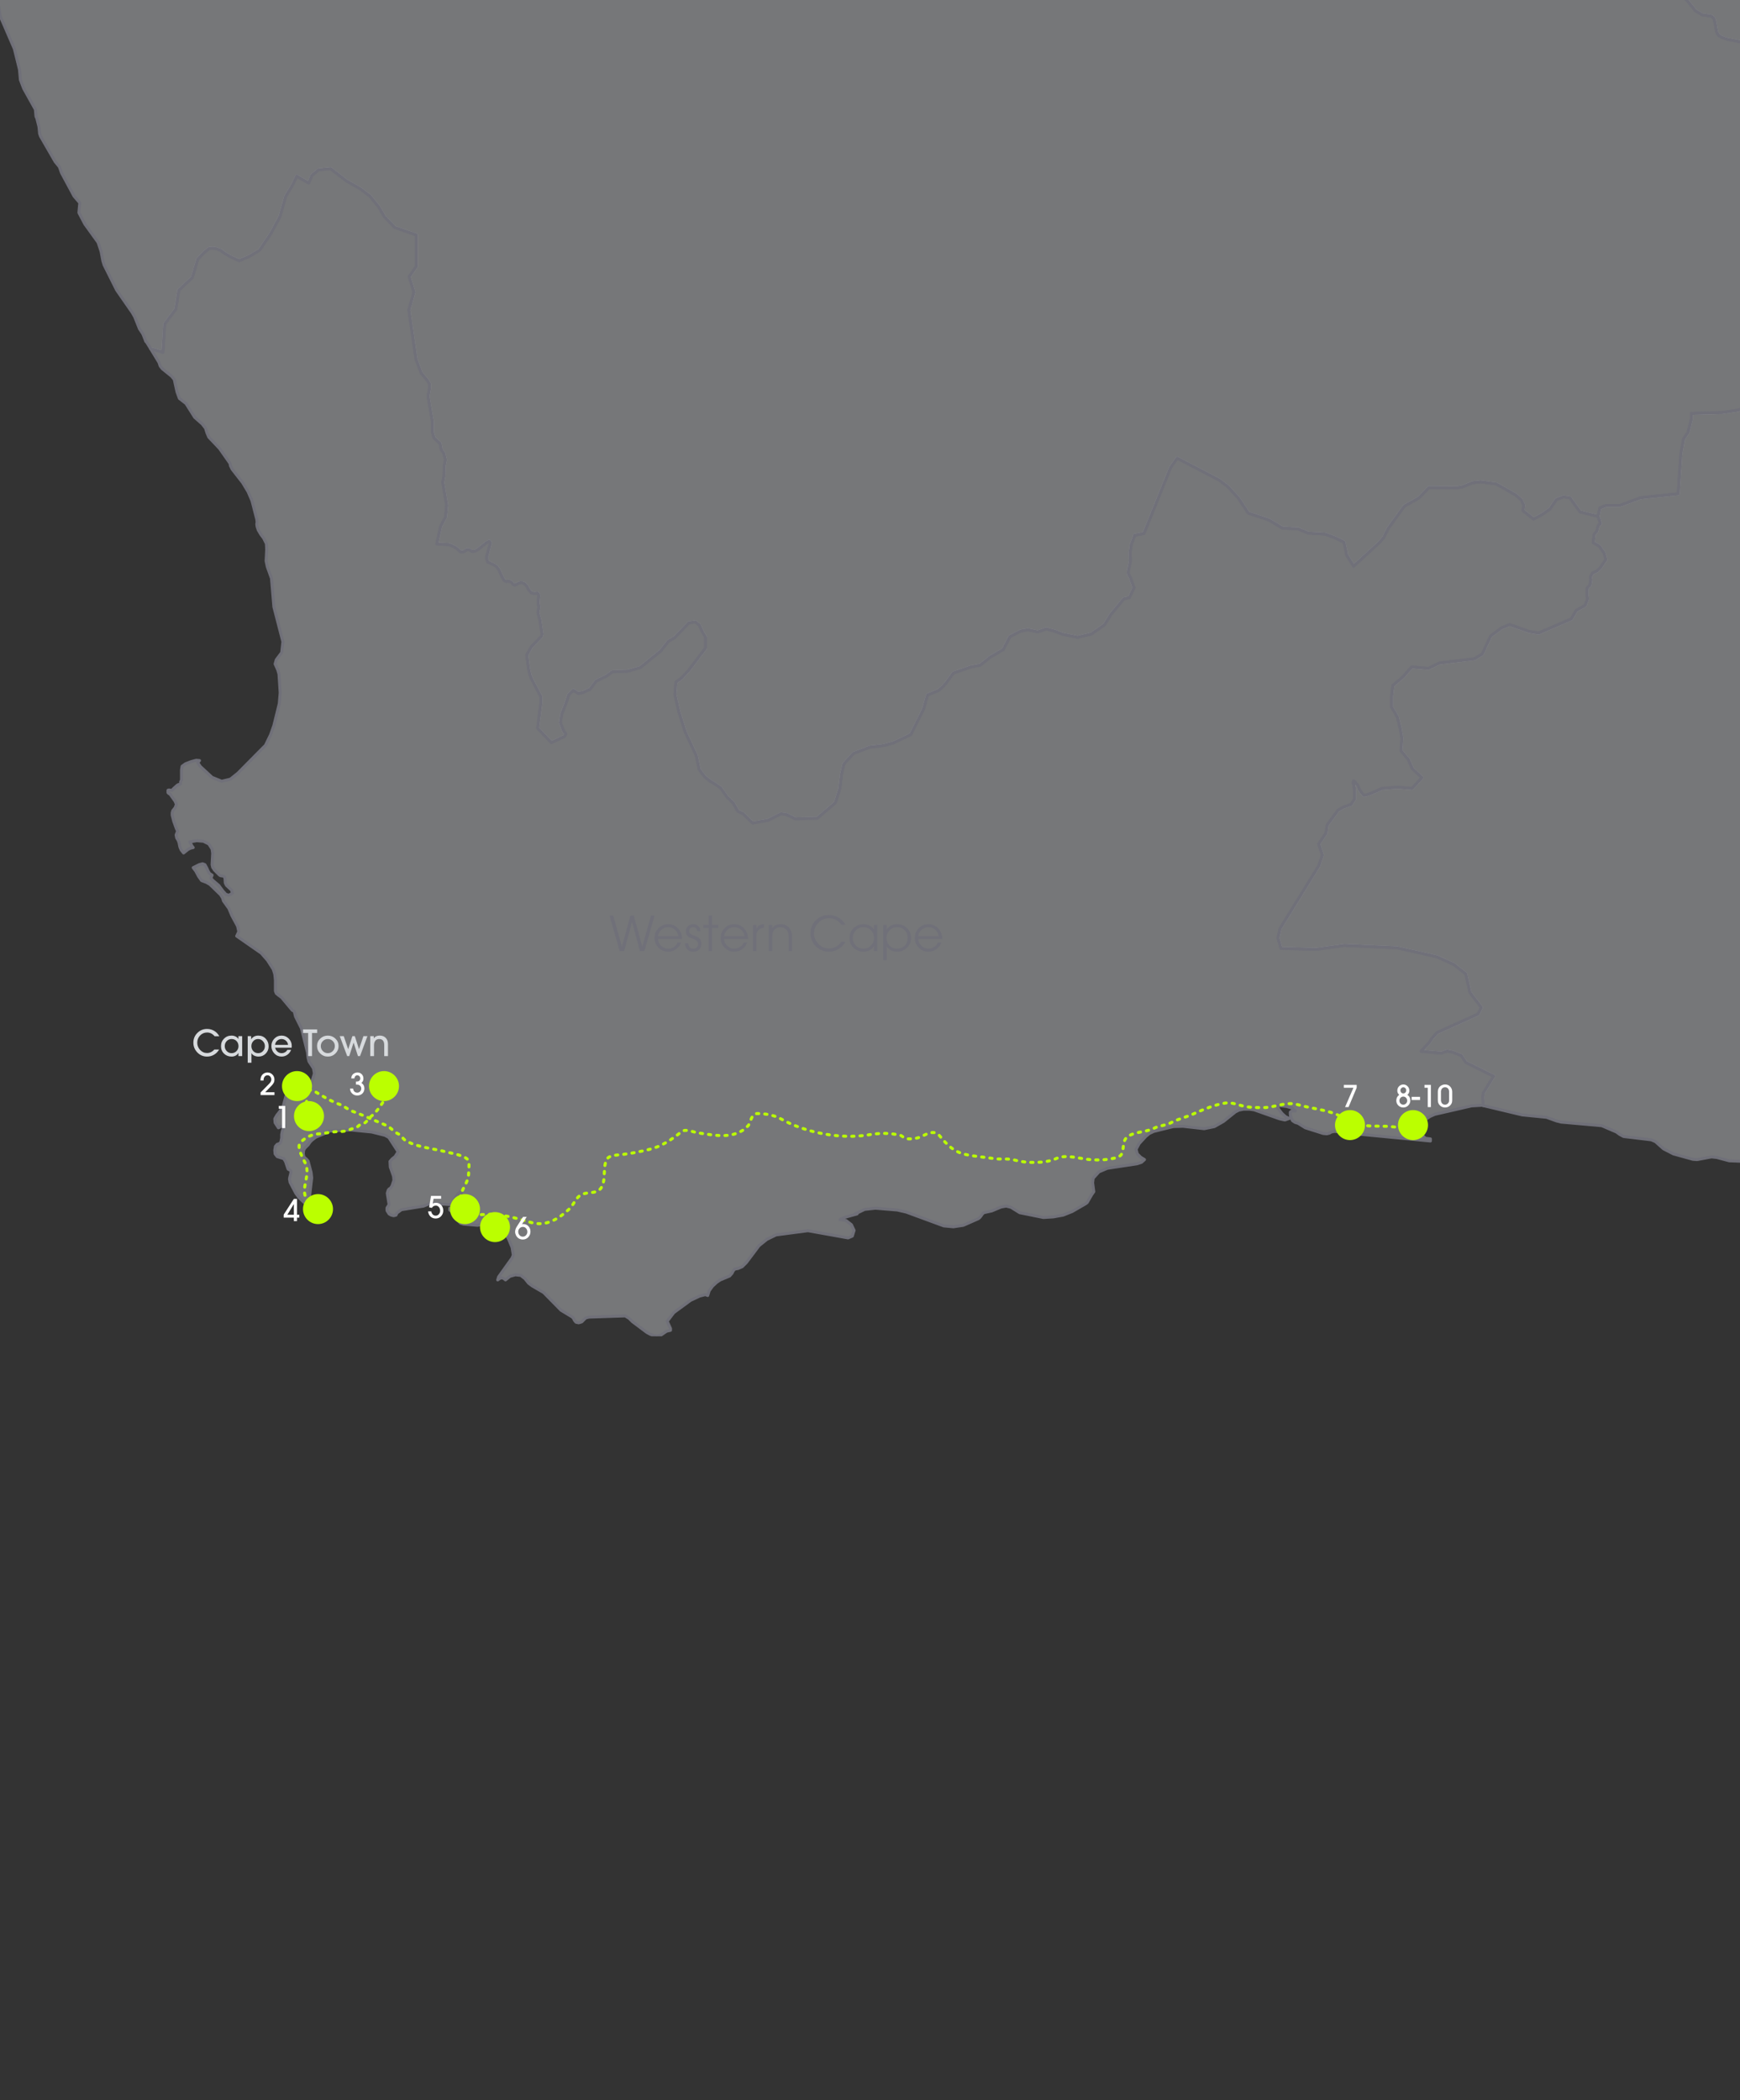 <svg width="580" height="700" viewBox="0 0 580 700" fill="none" xmlns="http://www.w3.org/2000/svg">
<rect x="0" y="0" width="580" height="700" fill="#333333" stroke="none"/>
<g clip-path="url(#clip0_8539_9112)">
<g clip-path="url(#clip1_8539_9112)">
<path fill-rule="evenodd" clip-rule="evenodd" d="M534.7 184.3L533.1 182L531.1 180.9L531.4 178.1L532.3 177L532.8 175.1L533.5 174.5L532.7 172.1L526.7 170.6L523.3 165.9L521.2 165.6L518.8 166.5L516.6 169.7L514 171.5L511.2 173L507.7 170.2L507.9 168.3L507.1 166.6L505.3 165L498.8 161.3L493.5 160.6L490.8 160.9L487.6 162.2L485.7 162.6L476.3 162.5L472.9 166L468.1 168.7L462.8 176L461.2 179.2L459.6 181L451.2 188.7L448.8 184.8L448.7 183.9L448 180.7L445.2 179.3L441.7 178L436.1 177.7L432.8 176.3L427.5 176L423 173.3L416.1 171L412.8 166L409.3 162.2L406.4 160L392.4 152.7L390.2 155.8L381.3 177.8L378.2 178.4L377.6 180.2L377.1 181.3L376.9 182.8L376.7 184.2L376.8 187L376.1 190.5V190.9L376.2 191.5L376.7 192.3L378 195.9L376.4 199.2L374.6 199.6L370.2 204.9L368.2 208.2L363.8 211.3L359.2 212.4L354.3 211.4L351.7 210.4L348.8 209.6L345.9 210.6L342.7 209.9L340.3 210.3L336.6 212.2L334.4 216.5L330.1 219L326.7 221.7L323.6 222.3L317.8 224.3L315.3 227.7L314 229.1L312.7 230.2L309.2 231.6L307.8 236.4L303.6 244.8L297.8 247.6L294.4 248.5L290 249L284.5 251.1L281.3 254.6L280.5 258.1L279.9 263L278.4 267.6L272.4 272.7L265.1 272.9L262.2 271.5L260.4 271.2L256 273.4L250.9 274.3L247.7 271.2L246 270.4L244.4 267.6L242.4 265.7L240.2 262.6L238.5 261.4L236.8 260.4L234.9 258.9L233.1 256.5L232.1 251.8L228.4 243.9L226.3 237.2L225 231.5L225.3 227.4L227.2 226L229.6 223.4L235.2 216V212.4L234.1 210.5L233.1 208.3L231.8 207.3L229.6 207.6L224.9 212.5L222.8 213.7L220.3 216.9L213.4 222.5L209.2 223.7L204.1 223.9L202.2 225.3L198.7 227L196.7 229.7L194.3 230.8L192.8 231.1L191.1 230.1L189.6 231.5L188.6 234.5L187.2 238.1L186.8 240.9L187.8 243.5L188 243.9L188.3 244.2L188.6 244.6L188.2 245.4L183.8 247.5L179.2 242.7L180.3 234.4V232.2L177.3 226.5L176.7 225.1L176.2 222.9L175.6 218.3L177.2 215.5L180.4 212.2L180.7 211.4L180 206.7L179.4 204.6L179.3 204L179.6 202.7V202.1L179.4 201.2V200.4L179.6 198.5L179.4 197.9L179.1 197.7L178.1 197.8L177.6 197.7L177.2 197.6L176.8 197.2L176.4 196.8L175.7 195.5L175.4 195.1L175.1 194.8L174.7 194.5L174.4 194.3L174 194.2H173.5L173.1 194.3L172.7 194.5L172.3 194.7L171.9 194.9L171.5 195L171.1 194.8L170.4 194L170 193.8L169.4 193.7L168.7 193.8L168.1 193.5L167.6 192.7L166.3 189.9L165.6 188.9L164.7 188.3L162.6 187.3L162.3 186.5V185.4L163.5 180.9L163.1 180.4L162.1 180.9L159.4 183.1L158.3 183.7L157.5 183.8L157.1 183.6L156.7 183.4L156.3 183.2H155.8L155.4 183.3L154.7 183.8L154.3 183.9L153.8 184L153.4 183.8L153.1 183.6L152.5 183L151.7 182.4L150.6 181.9L149.6 181.5L145.6 181.3L146.9 175.4L148.5 172.4L148.9 168.4L147.6 160.8L148 158.6L148.1 155.2L148.5 153.3L148 151.2L147.1 149.9L146.7 147.8L144.7 146L144.1 144V140.3L142.7 132.1L143.2 129.3V128L142.4 126.7L140.4 124.3L138.7 119.8L136.3 103.3L138 97.4L136.4 92.2L138.8 88.8V78.3L131.6 75.8L128.2 72.3L126.2 68.9L123.4 65.4L120.1 62.9L115.5 60.3L110.2 56.2L106.2 56.6L104 58.4L102.9 61L98.9 58.7L97.6 61.5L95.2 65.5L93.3 72.2L90.1 78.1L86.5 83.4L83 85.5L79.7 86.9L76.9 85.6L75 84.5L73.5 83.4L72.2 82.9L71.1 82.7L69.7 82.8L68.1 84.1L65.9 86.4L64.1 92.5L59.6 96.7L58.6 103L54.9 108L54.3 117.4L50.2 116.2L53 120.8L53.4 122L54.1 122.9L57.2 125.4L58.1 126.5L59 130.6L59.8 132.8L62 134.5L64.9 139.1L67.4 141.3L68.5 142.7L69 144.3L69.6 145.7L73.2 149.5L76.7 154.5L76.8 155.2L77.4 156.4L80.9 160.9L82.7 163.9L84 166.9L85.6 173.1L85.7 174L85.6 174.7L85.7 175.5L86.1 176.7L87 178.2L87.9 179.4L88.8 181.2L88.9 183.1L88.7 187L89.1 188.9L90.5 192.8L91.3 202.3L94.3 213.9L93.9 217.5L92.1 219.9L91.7 221.3L92.6 223.3L93 224.7L93.4 230.9L93.1 234.5L91.3 241.8L90.2 244.9L88.5 248.4L79.3 257.7L76.8 259.7L73.9 260.4L70.7 259.1L66.8 255.5L65.9 254.2L66.5 253.5L65.4 253.4L63.6 253.9L61.8 254.6L60.7 255.4L60.5 256.6V259.3V260L60.2 260.6V261.1L60.1 261.4L59.5 261.5L59 261.8L57.9 262.8L57.6 263.1L57.4 263.4H56.9L56.3 263.3L56 263.4V264.2L56.3 264.5L56.7 264.7L58.4 267.1L58.8 268.1L58.4 269.2L57.6 270.2L57.4 270.9V271.7L57.9 273.7L58.8 276.2L59.2 277L58.7 278.3L58.9 279.3L59.4 280.1L59.7 280.9L59.8 281.5L60 282.4L60.4 283.3L61.2 284.3L62.7 283.1L63.5 282.7L64.4 282.5L64 282L63.3 280.6L65.6 280.2L67.8 280.4L69.6 281.3L70.7 283L70.9 284.4L70.7 288.2L70.9 289.1L71.5 290L73.2 291.7L73.6 291.9L74.4 292L74.8 292.2L75 292.8L75.1 294.3L75.5 295.1L77.2 296.7L77.5 297.7L76.3 298.4L75.3 298.1L74.3 297L72.9 295.1L70.9 293.4L70.3 292.7L70.7 291.7L69.8 291.1L69.3 290.2L68.9 289.3L68.3 288.2L67.5 287.9L66.4 288.2L64.4 289.2L65.3 290.4L66.2 292.1L67.2 293.5L68.8 294.1L70 294.8L73.5 298.2L74.2 299.3L74.5 300.3L76.3 302.8L77.3 305.2L79.2 308.7L79.6 310.5L78.9 312L87.1 317.7L89.2 320.1L91.1 323.1L91.6 324.7L91.8 326.6V330.3L92.1 331.1L92.7 331.6L93.9 332.5L97.4 336.7L98.1 337.1L98.5 338.8L100.5 342.8L102.5 350.8L102.7 352.6L103 353.8L104.5 356.1L104.8 357.8L103.8 361.2L101.3 361.6L98.4 361.5L96 363.5L95.3 365.4L94.4 368.7L93.4 370.3L92.3 371.7L91.6 372.9L91.7 374.2L92.8 375.9L93.4 375.6L93.8 375.4L94.9 375.2L94.4 376.2L94.1 377.1L93.9 378.1V379.3L93.6 380.7L93.1 381.2L92.4 381.4L91.8 382.1L91.6 383.4L91.7 384.6L92.4 385.5L94.6 386.2L95.2 387.2L96 389.6L96.2 389.8L96.5 389.9L96.9 390.2L97 390.5L96.9 391.2L96.6 392.4L96.5 393L96.7 394.1L98.6 397.7L99.7 399.2L101.5 400.9L103.4 401.9L104.8 401.5L103.5 400.4L103.2 398.6L103.9 392.6L103.8 391.7L103.7 390.8L102.7 387L102.2 386.4L101.7 386L101.3 385.6L101.1 384.6L101.2 383.4L101.6 382.7L102.7 381.6L103.4 380.6L104 380L105.3 379L108 377.9L108.7 377.4L109.8 377L116.8 376.6L123.9 377.3L128.3 378.4L129.6 379.1L132.7 383.9L131.7 385.5L130.7 386.3L130 387.1L130.1 389L131.2 392.1L131.3 393.4L130.7 395.2L130.2 396L129.7 396.3L129.4 396.7L129.1 397.7L129.2 398.4L129.7 401.5L129 402.6V403.5L129.7 404.6L130.4 405L131.2 405.2L132 405L132.3 404.3L133.8 403.2L141.2 402L143.4 401.1H144.4L150.1 401.5L150.9 400.8L152.7 397.8L154 397L153.3 399.1L152.8 401L151.9 402.4L149.9 402.7V403.3L151.1 404.2L152.5 406.7L153.5 407.7L154.5 408L159.2 408.4L164.5 407.3L165.4 407.5L166.5 408.3L168 410.2L169.5 412.9L170.7 415.8L171.1 418.3L170.7 419.3L166.2 425.6L165.9 426.6L166.6 426.1L167.2 425.9L167.9 426.1L168.5 426.6L170 425.4L171.8 424.9L173.6 425.1L175 426.2L176.2 427.7L177.4 428.6L181.2 430.8L187 436.7L190.8 439L191.2 439.5L191.5 440.1L192 440.7L192.9 440.9L193.9 440.6L195.2 439.3L196.3 439L208.4 438.6L209.7 439.4L210.8 440.5L215.6 444.1L216.7 444.7L217.8 445.1L219 445.3L220.3 445L222.2 443.7L223.5 443.4V442.8L222.4 440.4L224.6 437.5L230.2 433.4L233.2 432L235.1 431.5L235.9 431.8L236.4 430.2L237.5 428.7L238.9 427.4L240.1 426.6L242.5 425.6L243.2 425.3L244 424.4L244.4 423.6L244.9 423L246 422.8L247.4 422.2L248.8 420.8L253 415.2L255.6 413.1L258.7 411.6L269.3 410.2L282.7 412.6L284.1 412L284.7 410.1L283.8 408.2L282 406.8L280 406.5L281.4 405.8L285.7 404.6H285.1L288.2 403.1L291.8 402.7L299.1 403.3L302.1 404L314.6 408.6L317.8 408.9L321.1 408.4L326.1 406.2L326.6 405.8L327 405.3L327.4 404.7L327.9 404.2L330.6 403.6L333.7 402.3L335.4 402L337 402.4L339.9 404.2L347.8 405.8L351.1 405.6L354.4 405L357.4 403.8L361.9 401.2L362.4 400.8L363.9 398.2L364.6 397.2L364.2 394.2L364.4 392.7L366.3 390.6L369.1 389.4L379 387.9L380.5 387.4L381.5 386.5L380.2 385.7L379.1 384.6L378.7 383.1L379.7 381.2L381.9 378.8L383.1 377.8L384.6 377.1L391.1 375.5L394.3 375.4L401.4 376.2L404.8 375.5L407.8 373.8L411.8 370.6L413 370L414.5 369.7H416.5L418 369.9L426.5 372.9L428.3 373.3L429.7 372.8L428.5 372.2L427.3 371.1L426.3 369.8L425.6 368.4L428.9 368.8L430.6 369.3L431.8 370.3H430.6L430.1 370.7V371.3L430.2 372.1L430.8 373.5L431.7 374.1L432.7 374.4L435.1 375.9L441.1 377.8L442.3 377.9L443.1 377.7L443.8 377.3L444.8 377.1L446.9 377.3L447.9 377.6L448.4 378.1L448.9 377.5V376.9L448.1 375.6L447.4 375L446.6 374.7L446.1 374.1L445.8 372.8L446.5 373.5L447.4 373.8L449.7 374L449.9 374.6L450.3 377.2L450.7 377.8L476.8 380.3V379.6L475.1 379.4L473.8 378.1L473.3 376.3L474 374.3L475.2 373.1L476.7 372.1L478.3 371.4L490.5 368.6L494 368.4L494.4 368.5L494.3 365.6L494.4 364.4L497.9 358.7L488.6 354.1L487.1 351.8L484.3 350.7L482.4 350.3L480.5 351L473.7 350.4L476.5 347.4L477.4 346L479 344.2L492.7 338L493.8 335.8L490 330.8L488.6 324.6L484.7 321.5L479 318.9L465.7 315.9L448.2 315.1L438.8 316.4L427 316.1L426 312.6L426.7 309.5L439.6 288.6L440.8 285L439.6 281.3L442 277.7L442.4 275L446 270.1L447.7 269.1L450.4 268.1L451.6 266.2L451.5 263L451.1 260.9L451.2 260.3L451.4 260.4L451.7 260.8L452 261.1L452.3 261.4L452.6 261.8L453.1 263.1L453.7 264L454.6 265.1L455.4 265L456.9 264.5L460.7 262.8L465.8 262.4L470.7 262.8L474 259.2L470.8 256.2L469.5 253.2L467 250.2L467.3 246L466.8 243L465.8 239L463.9 235.7V231.9L464.3 228.5L467.7 225.6L470.6 222.3L476.1 222.8L479.8 221L491.5 219.6L494.1 218L496.9 212L500.5 209.3L503.2 208.2L509.8 210.5L512.9 211L523.8 206.3L525.4 203.5L528.4 201.8L529.2 199.6L529 198.2V196.1L530 195L530.3 193.3L530.2 192.2L530.8 191L532.2 190.4L533.4 189.3L535.3 186.5L534.7 184.3Z" fill="#BABCC0" fill-opacity="0.5" stroke="#707079" stroke-linecap="round" stroke-linejoin="round"/>
<path fill-rule="evenodd" clip-rule="evenodd" d="M636.2 87.1L636.7 85.1L635.1 82.8L633.7 81.1L632.6 68.6L629.8 66.8L627.2 64.3L624.6 62.7L621 62.8L619.2 62.5L618.4 61.3L617.9 59.6L616.7 58.4L613.7 56.8L611.2 54.8L607.1 50L600.5 43.9L600.1 43.2L599.9 42.2L599.7 40.3L599.4 39.8L596.2 38.3L595.9 38.1L595.6 37.6L594.7 37L594.6 36.6L594.3 36L593.1 33.8H592.3L591.6 33.6L591.2 33.5L590.7 33.2L590.2 32.7L582.6 17L580.9 14.1L578.6 13.6L577.5 13.4L576.4 13.2L575.1 12.9L573.9 12.4L572.9 11.8L572.3 10.8L572 9.4L571.7 7.6L571.3 6.1L570.5 5.4L567.3 4.9L565.1 3.5L561.6 -0.8L561 -1.1L560.2 -1.2L558.5 -1.1L558.1 -1.4L557.7 -3.1L557.5 -3.4L555 -3.5L554 -4L552.5 -5.3L549.2 -9.7L548.5 -11.1L547.9 -14.3L547.4 -15.3L547.9 -16.4L553.1 -27.3L571.1 -65.3L579.2 -82.9L587.7 -101.4L587.9 -102.3L587.5 -102.8L586.7 -103.3L585.7 -104.7L585.2 -107.1L585.5 -112.5L586.9 -117.1L588.2 -119.2L589 -121L590.7 -127.2L591 -128.8L590.9 -129.8L590.2 -130.5L589.6 -131.5L589.3 -132.5L589.6 -133.6L591.4 -134.8L593.5 -136.8L595 -139.2L595.8 -140.8L598 -147.1L598.2 -148.4V-149.8V-151.1L597.6 -150.9H596.7L596.1 -150.7L594.4 -149.2L593.3 -148.5H592.7L592.1 -148.7L583.9 -164.6L585.3 -164.9L599.2 -181.8L598.2 -182.9L597.4 -183.2L596.6 -183.5L595.1 -183.7L583.2 -183.5L581.3 -184.1L580.6 -185.2L580.3 -186.6L579.5 -188.4L578.8 -190.9L577.8 -192.1L577.4 -192.2L575.4 -192.5H574.3L573.7 -192.4L573.4 -192.1L573 -191.2L572.8 -190.3V-188.8L572.9 -188L573.1 -187.5L573.2 -187L573.1 -186.4L572.4 -184.8L572.2 -184.1L572.3 -183.2L572.7 -181.5L573 -181.2L573.3 -180.9L574.1 -180.5L574.4 -180.2L574.5 -179.8L574.7 -177.7L574.6 -176.7L574.1 -174.8L574 -173.8V-172.5L573.9 -171.7L573.4 -170.5L573 -169.8L572.5 -169.3L571.7 -169.1L571.1 -168.8L570.6 -168.3L569.8 -166.6L568.6 -165.1L568.3 -162.9L568.4 -162.3L568.6 -160.2L568.5 -159.6L568.4 -158.6L567.8 -156.9L564.8 -154.2L564.2 -153.5L563.8 -152.4L563.6 -151.7L562.9 -150.5L560.9 -148.4L554.7 -153.7V-154.9L555.1 -156.2L555.6 -157.1L555.4 -158.8L553.3 -161.6L552.2 -162.4L550.3 -162.8L549.5 -163.8L549 -165.5L549.8 -167.4L550.6 -169L553 -171.4L553.7 -172.8L554 -174.8L553.5 -180.6L552.8 -182.3L552.4 -183.8L529 -178.4L526.9 -183.1V-188.3L524.9 -192.2L524.4 -197.1L524 -198.6L524.1 -200L524.3 -201.5L524.5 -210.2L522.6 -213.3L520.9 -215.3L520.6 -214.3L520.3 -213.6L519.7 -212.4L519.6 -210.4L519.7 -209.1L520.2 -207.1L519.8 -206.4L517.2 -206.5L514.8 -207L513.5 -206.6L512.4 -205.6L512.1 -204.5L512.3 -203.5L513.6 -202.5L513.8 -201.6L513.4 -200.8L512.3 -200.2L510.8 -200.1L508.1 -200.4L506.5 -200.3L505.5 -199.8L505.2 -199.5L504.4 -198.3L502.7 -196.5L500.9 -196.3L497.6 -197.4L494.5 -198.8L491.4 -200.8L489.1 -201.5L482.5 -202.4L482.4 -203.3L482 -204.2L481.5 -205.1L479.9 -206.5L478 -206.7L477.5 -206.6L476.6 -206.9L472.3 -210.5L470.8 -211.3L468.7 -211.9L465.1 -212.1L463.5 -212.5L462 -213.5L455.2 -221.1L452.1 -223.8L448.4 -224.3L447.2 -225.3L446.4 -226.5L445.4 -229L445.1 -231.2V-232.9L445.2 -235.6L445.8 -237.8L446.8 -239.1L450.2 -240.5L451.1 -241.1L451.4 -241.5L451.5 -241.7L451.1 -242.3L448.9 -245.6L446.3 -254.2L446.4 -255.3L446.8 -256.9L448 -258.6L448.2 -260.4L447.9 -263.4V-265L448.6 -268.1L448.3 -269.3L443.2 -272.9L442 -272.7L441.5 -272.5L441.2 -273.1L440.6 -273.8L439.8 -274.7L438.3 -275.3L435.9 -275.5L434.9 -275.9L434 -276.8L432.8 -277.5L431.4 -277.6L430.4 -277.8L428.3 -277.9L427.3 -277.7L426.3 -277.6L424.4 -277.8L423.6 -278.3L423 -279.6L422.4 -283.7L422.3 -284L421.9 -286L422 -288.2L422.5 -289.9L423.5 -291.1L422.8 -316.1L417.6 -316.4H417.3L416.6 -315.7L415.1 -314.6L414.2 -313.5L413 -310.6L411.6 -308.4L410.3 -307.9L406.8 -308.6L404.4 -308.2L402.8 -306.8L400.2 -303L396.3 -299.2L394.4 -298.2L393.3 -297.8L389.8 -297.2L389.1 -296.7L388.3 -295L385.3 -291.9L383.8 -288.9L381.4 -282.2L378.5 -277.8L374.7 -273.9L370.3 -271.2L365.5 -270H358.1L355.8 -269.6L353.7 -268.8L352.8 -268L352.7 -266.6L353.4 -262.9L353.5 -261.2L353.2 -259.7L352.4 -258.2L351 -256.9L346.7 -253.9L345 -253.3H343.4L338.9 -254.5L332.4 -254.7L328.7 -256.4L327 -256.7L323.5 -256.6L317.2 -254.8H316.1L314 -255.1L312.9 -255L306.3 -253.1H304L294 -255.3L290.9 -257.2L287.7 -258.6L283.5 -258L281.6 -257L278 -254.5L273.2 -252.3L271.5 -251.1L271.3 -250.8L270.9 -251.7L270.2 -254.4L269.4 -255.3L268.3 -256.1L267.9 -256.5L267.4 -257.2L266.3 -259.5L265.6 -262.5L265.2 -265.6L265.1 -268.2L266.8 -273.9L266.9 -275.8L266.6 -277L265.3 -278.8L264.9 -279.8L264.6 -282L264.9 -284.4L265.8 -288.9L266.2 -289.9L268.4 -291.6L269.4 -292.9L271.7 -297.1L276.1 -302.6L277.8 -305.6L279.2 -308.9L282.5 -313.5L282.7 -314.8L279.9 -319.8L279.6 -321.4L279.8 -327.4L279.1 -334.6L277.1 -339.6V-339.9L276.2 -340.9H275.8L275.1 -340.6L274 -340.2L274.1 -341L274.9 -342.6L273.3 -348.1L272.5 -349.6L271.8 -350.2L269.8 -351.2L269.2 -352.1V-352.9L269.9 -354.7L269.8 -355.7L269.2 -356.2L268.3 -356.3L267.6 -356.6L267.3 -357.5L267.7 -358.1L269.4 -359.1L269.9 -359.9L269.3 -362.1L265.9 -365.1L266 -367.5L266.5 -368.8L268.7 -370.2L267.7 -371.1L267.1 -371L266.4 -370.6L265.7 -370.3L265 -370.7L264.9 -371.5L265.3 -372.6L265.4 -373.3L264.2 -373.1L264 -374.7L263.6 -375.5L261.3 -376.5L260.1 -377.3L259.6 -378.2L259.1 -380.8L258.8 -381.5L258 -382.6L257.7 -383.1V-383.8L258 -384.2L258.3 -384.7L258.1 -385.5L257.6 -386L256.3 -386.7L255.8 -387.2L255.7 -387.8L255.5 -389.9L254.1 -390.5L252.6 -391.4L251.9 -392.5L252.6 -393.9L252.7 -395.1L251.9 -396.9L249.9 -400.1L247.5 -405.3L246.7 -406.3L236.9 -414.4L231.1 -417.9L230.4 -418.1L228.8 -418.2L228.1 -418.4L227.2 -419L225.2 -421.3L221.3 -424.4L219.9 -426.7L218.5 -427.7L218.1 -428.3L217.7 -429.6V-428.6V-414.6V-410V-405.3V-377.4V-372.7V-340V-335.3V-330.6V-311.8L217.8 -307.1V-283.6V-278.9V-274.1V-255.3V-250.5V-226.9V-222.1V-217.4V-188.9V-184.1V-150.7V-145.9V-141.1V-123.4L217.7 -120.8L215.3 -120.3L214.6 -120.2L212.1 -120.5L211.3 -120.4L209.3 -119.3L205.9 -116.2L203.7 -115.6L200 -115.3L198.3 -114.7L196.8 -113.5L195.5 -112.8L187.9 -112.3L187.3 -112L186.5 -111.5L186 -110.9L185.5 -110.2L184.9 -109.4L184.5 -108.7L183.8 -107.1L183.3 -106.8L182.6 -106.5L182.2 -105.8L180 -98.9L179.2 -97.7L177.9 -96.6L176.3 -95.9L170.2 -94.3L169.1 -93.8L168.3 -94L166.5 -95.5L165.4 -95.4L164.4 -94.5L163.6 -93.4L162.3 -90.9L162 -89.1L162.5 -87.3L165.3 -82.4V-81.3L164.4 -80.8L161.9 -80.6L161.4 -80.3L160.6 -78.9L160 -78.3L155.7 -76L152.5 -74.9L149.6 -74.8L148.4 -76.5L148 -76.8L147.2 -77.1L144.5 -77.4L144 -77.6L143.2 -78.6L141.3 -81.6L140 -82.8L124.2 -85.1L109.7 -82.9L107 -81.4L105.4 -80.9L105 -81.1L104.1 -81.9L103.8 -82.1L103.3 -82L102.7 -81.6L102.3 -81.5L100.8 -81.2L100 -81L99.4 -80.6L97.9 -80L96 -80.3L92.9 -81.5L91.2 -81.6L84.5 -80.6L81.8 -79.7H80.4L74.1 -82L71.2 -83.5L66.6 -87.3L64 -88.9L61.3 -90.1L48.6 -92.9L46.2 -92.7L45.4 -92.3L43.9 -91.3L43.2 -90.9H42.2L39.8 -91.6L38.1 -92.3L37.8 -94V-96.1L37.4 -98L36.3 -98.8L35 -98.5L33.6 -97.8L32 -97.4L28.9 -97L25.6 -96.2L22.7 -96.7L22.6 -99.3L23.5 -102.8L24 -106.2L23.2 -108.1L20.4 -109.1L19.8 -110.6L19.4 -112.5L17.3 -115.2L16.7 -116.7L17 -118L18 -119.1L19.3 -120L20.6 -120.3L21.8 -121.1L22.4 -123.2L22.6 -125.5L22.5 -127.3L22.1 -128.3L20.9 -129.9L20.3 -130.8L20 -131.8V-132.7L19.7 -133.6L19.1 -134.6L18.8 -135.5L18.7 -136.5L18.4 -137.5L17.5 -137.9L15.5 -137.8L10.7 -136.6L8.3 -137.1L6.7 -139.1L6.4 -143.1L6.6 -145V-146.9L5.9 -148.4L4 -149L2.5 -149.7L1.5 -151.2L0.7 -153L-0.4 -154.2L-1.2 -154.6H-2L-3.5 -154.2L-4.4 -153.8L-6.9 -151.9L-8.9 -152.4L-9.8 -152.2L-10.9 -151.1L-11.8 -150.7L-12.5 -150.8L-13.3 -151.8L-13.9 -151.9L-14.3 -151.6L-15.6 -150.1L-15.9 -149.9L-16.5 -143.1L-17 -142.2L-17.3 -142.3L-17.7 -142.6L-19 -142.5L-19.3 -142.8L-19.6 -142.9L-20.1 -142.6L-20.2 -142L-20 -141.6L-18.7 -139.9V-139.3L-19.8 -139H-21.4L-21.8 -138.7L-22.1 -137.9L-21.9 -137.3L-21.3 -136.4L-20.9 -135.4L-21.1 -134.3L-21.8 -133.8L-22.5 -134.1L-23.3 -134.6L-23.9 -134.9L-25.3 -134.3L-25.6 -132.7L-25.3 -131L-24.8 -129.7L-23.2 -127.2L-22.6 -125.7L-23.4 -125L-24.5 -124.2L-24.9 -122.5L-25 -120.6L-25.2 -119.1L-26.1 -117.7L-27.4 -115.8L-28.9 -114.5L-30.2 -114.7L-30.5 -115.5L-30.7 -116.6L-31.1 -117.5L-31.7 -117.9L-32.5 -117.6L-38.2 -112L-41.1 -111L-43.2 -109.9L-45.2 -108.6L-46.6 -108L-46.4 -107.1L-46.6 -105.7L-47.1 -104.5L-47.9 -103.9L-47.7 -103.5L-45.8 -101.4L-44.6 -100.4L-43 -96.8L-42.5 -96.6H-41.8L-41.1 -96.4L-40.9 -96L-40.7 -95.3L-40.1 -93.8L-39.8 -93.3L-40 -91.5L-39.6 -88.4L-38.8 -85.4L-38 -83.5L-32.9 -79.1L-29.5 -74.4L-28.9 -73.2L-27.8 -69.9L-27.1 -68.8L-22.3 -64.6L-21.1 -62.6L-21.5 -61.2L-21.2 -59.2L-20.6 -57.2L-19.8 -55.9L-19.6 -55.1V-53.1L-19.3 -52.4L-18.5 -51.5L-18.1 -50.7L-16.5 -45.5L-15.1 -43.9L-14.9 -43.5L-14.6 -42.6L-13.1 -41L-12.8 -40.5L-10 -31.9L-9.4 -31L-7.2 -24.8L-6.9 -21.5L-6.4 -19.6L-5.4 -18.8V-17.9L-3.5 -12.9L-3.4 -11.7V-9.4L-3.1 -8.2H-3.5L-1.5 -1.1V-0.2L-1.3 0.7L-1 1.3L-0.6 1.8L-0.4 2.2L9.91821e-05 5.2L4.8 16.3L6.5 23.2L6.8 26.6L7.9 29.5L11.8 36.5L12 38.8L12.3 39.5L13 42.3L13.2 44.5L13.5 45.4L18.4 53.9L19.8 55.6L20.5 57.6L24.7 65.4L26.6 67.6L26.3 70.9L28.3 74.7L32.7 80.8L33.7 83.8L34.3 87L34.7 88.3L38.9 96.7L44.1 104.2L44.9 105.6L46.5 109.6L47.5 111.1L47.8 111.7L48.6 113.8L48.9 114.1L50.2 116.2L54.3 117.4L54.9 108L58.6 103L59.6 96.7L64.1 92.5L65.9 86.4L68.1 84.1L69.7 82.8L71.1 82.7L72.2 82.9L73.5 83.4L75 84.5L76.9 85.6L79.7 86.9L83 85.5L86.5 83.4L90.1 78.1L93.3 72.2L95.2 65.5L97.6 61.5L98.9 58.7L102.9 61L104 58.4L106.2 56.6L110.2 56.2L115.5 60.3L120.1 62.9L123.4 65.4L126.2 68.9L128.2 72.3L131.6 75.8L138.8 78.3V88.8L136.4 92.2L138 97.4L136.3 103.3L138.7 119.8L140.4 124.3L142.4 126.7L143.2 128V129.3L142.7 132.1L144.1 140.3V144L144.7 146L146.7 147.8L147.1 149.9L148 151.2L148.5 153.3L148.1 155.2L148 158.6L147.6 160.8L148.9 168.4L148.5 172.4L146.9 175.4L145.6 181.3L149.6 181.5L150.6 181.9L151.7 182.4L152.5 183L153.1 183.6L153.4 183.8L153.8 184L154.3 183.9L154.7 183.8L155.4 183.3L155.8 183.2H156.3L156.7 183.4L157.1 183.6L157.5 183.8L158.3 183.7L159.4 183.1L162.1 180.9L163.1 180.4L163.5 180.9L162.3 185.4V186.5L162.6 187.3L164.7 188.3L165.6 188.9L166.3 189.9L167.6 192.7L168.1 193.5L168.7 193.8L169.4 193.7L170 193.8L170.4 194L171.1 194.8L171.5 195L171.9 194.9L172.3 194.7L172.7 194.5L173.1 194.3L173.5 194.2H174L174.4 194.3L174.7 194.5L175.1 194.8L175.4 195.1L175.7 195.5L176.4 196.8L176.8 197.2L177.2 197.6L177.6 197.7L178.1 197.8L179.1 197.7L179.4 197.9L179.6 198.5L179.4 200.4V201.2L179.6 202.1V202.7L179.3 204L179.4 204.6L180 206.7L180.7 211.4L180.4 212.2L177.2 215.5L175.6 218.3L176.2 222.9L176.7 225.1L177.3 226.5L180.3 232.2V234.4L179.2 242.7L183.8 247.5L188.2 245.4L188.6 244.6L188.3 244.2L188 243.9L187.8 243.5L186.8 240.9L187.2 238.1L188.6 234.5L189.6 231.5L191.1 230.1L192.8 231.1L194.3 230.8L196.7 229.7L198.7 227L202.2 225.3L204.1 223.9L209.2 223.7L213.4 222.5L220.3 216.9L222.8 213.7L224.9 212.5L229.6 207.6L231.8 207.3L233.1 208.3L234.1 210.5L235.2 212.4V216L229.6 223.4L227.2 226L225.3 227.4L225 231.5L226.3 237.2L228.4 243.9L232.1 251.8L233.1 256.5L234.9 258.9L236.8 260.4L238.5 261.4L240.2 262.6L242.4 265.7L244.4 267.6L246 270.4L247.7 271.2L250.9 274.3L256 273.4L260.4 271.2L262.2 271.5L265.1 272.9L272.4 272.7L278.4 267.6L279.9 263L280.5 258.1L281.3 254.6L284.5 251.1L290 249L294.4 248.5L297.8 247.6L303.6 244.8L307.8 236.4L309.2 231.6L312.7 230.2L314 229.1L315.3 227.7L317.8 224.3L323.6 222.3L326.7 221.7L330.1 219L334.4 216.5L336.6 212.2L340.3 210.3L342.7 209.9L345.9 210.6L348.8 209.6L351.7 210.4L354.3 211.4L359.2 212.4L363.8 211.3L368.2 208.2L370.2 204.9L374.6 199.6L376.4 199.2L378 195.9L376.7 192.3L376.2 191.5L376.1 190.9V190.5L376.8 187L376.7 184.2L376.9 182.8L377.1 181.3L377.6 180.2L378.2 178.4L381.3 177.8L390.2 155.8L392.4 152.7L406.4 160L409.3 162.2L412.8 166L416.1 171L423 173.3L427.5 176L432.8 176.3L436.1 177.7L441.7 178L445.2 179.3L448 180.7L448.7 183.9L448.8 184.8L451.2 188.7L459.6 181L461.2 179.2L462.8 176L468.1 168.7L472.9 166L476.3 162.5L485.7 162.6L487.6 162.2L490.8 160.9L493.5 160.6L498.8 161.3L505.3 165L507.1 166.6L507.9 168.3L507.7 170.2L511.2 173L514 171.5L516.6 169.7L518.8 166.5L521.2 165.6L523.3 165.9L526.7 170.6L532.7 172.1L533.3 169.3L535.3 168.5H539.9L546.9 165.9L559.4 164.6L560.3 151.2L561.2 146.3L562.7 144.1L563.8 139.7V137.8L574.2 137.5L579.5 136.7L582.8 135L585.7 134.2L587.5 132L590.6 130.6L594.8 127.5L595.9 127L602 125.7L613.5 120.2L623.7 122.5L625.9 121L626.5 116.6L629.2 113.5L630.9 110.9L631.3 108.7L632.4 107L633.3 105.1L632.9 102.1L635 98.9L635.5 96.7L634.9 93.3L634.1 91.1L634.4 89.3L636.2 87.1Z" fill="#BABCC0" fill-opacity="0.5" stroke="#707079" stroke-linecap="round" stroke-linejoin="round"/>
<path fill-rule="evenodd" clip-rule="evenodd" d="M958 -194.5L957.7 -195.5L957.4 -196.2L957 -196.4L954.4 -197.3L954.1 -197.5L953.9 -197.9V-198.6L954.2 -199.7L954.3 -200.4L954.1 -200.9L954.4 -201.7L958 -203.4L956.3 -203.9H955.1L954.6 -203.8L953.6 -203.5L953.2 -203.3L952.9 -203.1L952.6 -202.8L952.4 -202.4L952.3 -202L952.2 -201.6L952.3 -200.7L952.2 -200.3L952 -200L951.6 -199.9L950.7 -200L950.2 -199.9L949.8 -199.8L949.5 -199.6L949.3 -199.5L948.8 -199L948.4 -198.7L948 -198.6L947.5 -198.5H947L946.2 -199.2L941.2 -205.6L940.9 -205.9L940.6 -206.2L940.4 -206.6L940.3 -207L940.4 -207.6L940.6 -208L940.7 -208.4L940.6 -208.8L940.1 -209.2L939.2 -209.8L938.8 -210.1L936.4 -212.8L936.3 -213.2L936.4 -213.7V-214.2L936.2 -214.6L935.7 -215L935.3 -215.4L935 -215.9L934.7 -217.5L934.3 -218.7L933.2 -220.3L930.6 -221.9L930 -222.1L928.9 -222.3L928.4 -222.1L927.1 -221.6L926.6 -221.4H926L925.5 -221.5L925.1 -221.7L924.8 -222.3V-222.8L924.9 -223.3L925.1 -223.6L925.2 -223.9L925 -224.2L924.6 -224.4L924 -224.7L922.4 -225L921.8 -225.5L921.5 -225.8L921.1 -226.2L920.3 -226.6L918.8 -227.1L917.8 -227.8L917.2 -228.3L916.6 -229.1L916.3 -229.4L915.7 -229.7L914.8 -229.8L913.1 -230H911.5L910.5 -229.8L910.1 -229.5L909.5 -228.9L909.2 -228.7H908.8L908.2 -228.9L907.6 -229.6L907.3 -230.1L906.6 -231.5L906 -233.3L905.6 -234.1L905.4 -234.4L905.1 -234.8L904.5 -235.3L904.3 -235.7L904.2 -236.1L904.3 -237L904.2 -237.3L904 -238L904.1 -239.2L903.7 -239.5H903.1L902.4 -239.7L899 -242L897.5 -242.2L896.6 -242.1L895.9 -241.7L895.1 -241L894.5 -240.7L893.8 -240.6L893.1 -240.2L892.5 -239.6L891.6 -238.4L891 -238H890.2L889.7 -238.4L889.3 -238.9L888.6 -239.2L887.9 -238.9L887.1 -238.6L886.3 -238.4L885.5 -238.8L884.7 -239.6L884.1 -239.8L883.5 -239.9L882.6 -240.2L876.8 -244.1L873.4 -245.4L871.2 -244.3L871 -243.5L871.2 -243.4L871.7 -243.6L872.3 -243.2L873.6 -242L873.8 -241.2L872.6 -240.9H871L869.9 -240.8L868.9 -240.3L865.5 -237.1L864.5 -236.8L865.1 -238.8L865.7 -239.8L865.4 -240.5L863.3 -241.4L863 -242.3L862.1 -243.2L861.3 -244.3L860.9 -244.6L860.4 -244.8L859.5 -244.7L858.9 -244.6L858.5 -244.3L857.7 -243.3L857.3 -243.1L856.9 -243L856.3 -243.2L855.6 -243.8L855.3 -244.3L855 -244.8L854.8 -245.3L854.5 -246.7L854 -247.1L853.3 -247.4L851.5 -247.5L849.9 -247.4L848.5 -247.6L845.9 -249L844.6 -249.9L844.3 -250.2L843.9 -250.6L843.4 -250.7H842.6L841.2 -250.1L839.1 -249.8L838.2 -250.5L837.9 -250.8L837.6 -251.3L837.4 -251.7L836.9 -253.5H836L834.5 -252.1L834 -252.5L833.5 -253L832.5 -254.1L831 -255.3L829.5 -256.2L827.4 -257.1L826.5 -258.3L823.4 -263.9L822.7 -265.9L823.3 -266.8L823.8 -267.2L823.2 -268.1L821.8 -269.4L821 -269.8L820.1 -269.6L818.4 -268.6L817.3 -267.5L816.4 -266.1L815.2 -265L813.5 -264.5L810 -264L808.2 -263.5L807 -262.8L806.7 -262.1V-261.4L806.6 -260.9L805.9 -260.5L805.1 -260.6L804.5 -261.2L804.1 -261.9L803.6 -262.2L798.3 -261.5L797.1 -261.6L796.9 -262.2L796 -263.7L795.1 -264.7L794.6 -264.2L793.9 -263.9L792.5 -263.8L791.5 -263.3L792 -261.6L790.3 -261.5L789.4 -261.3L788.8 -261.1L787.7 -260.2L787.4 -258.4L787.3 -256.7L787.1 -255.8L784.8 -252.3L784 -251.8L779.3 -250.6L778.3 -250.5L777.3 -250.9L774.9 -253.2L773.9 -253.7L771.7 -253.3L769.9 -251.8L766.7 -248L763.8 -245.8L762.1 -245L761.4 -245.8L761.6 -246.6L761.9 -247.4V-248.1L761.1 -248.4L760.5 -248.3L759.2 -247.9L751.8 -247.7L748.4 -248.2L745.9 -249.5L744.4 -252.2L743.4 -253.1L742.3 -252.3L742 -251L742.3 -245.5L740.4 -246.7L738.1 -248.9L737.7 -249.1L736.1 -248.1L735.2 -247.2L734.7 -246.5L734 -246.8L732.9 -247.8L732.5 -247.6L731.6 -246.8L729.9 -246.3L728.6 -245.5L726.4 -243.5L726.1 -243L725.9 -242.4L725.7 -241.8L725.6 -241.1L725.4 -240.3H724.8L724.2 -240.6L724.1 -240.9L723.5 -241.1L722.6 -241.5L721.6 -241.8L720.4 -241.4L719.4 -240.5L717.3 -238.2L716.8 -237.4L716.7 -235.9L717 -234.7L716.9 -233.7L715.8 -232.8L714 -233.4H713.1L711.1 -231L709.9 -230L705.5 -228.7L703.9 -226.8L705.6 -224.4L708.2 -222.1L709.6 -220.3L709.5 -215.4L709.3 -215.3L708.9 -215.4L708.3 -215L707.3 -213.5L706.9 -211.9L707.4 -210.6L709.3 -210.1L710.1 -210L710.9 -209.8L711.4 -209.3L711.6 -208.7L711.3 -208.4L703.8 -208.5L702.4 -209H700.2L699.3 -208.8L698.5 -208.1L697.8 -206.5L697.7 -206.3L697.4 -206.1L696.8 -206.4L696.1 -207L695.6 -207.2L693.5 -206.8L691.7 -205.7L690.4 -203.9L689.9 -201.7L690 -200.9L690.1 -200.3L690 -199.8L689.4 -199.1L689 -199L687.7 -198.7L687.3 -198.5L680.5 -192.1L679.5 -190.7L679 -190L678.8 -189.8L677 -186.5L676.9 -186L676.8 -185.6L676.9 -185.1L677.1 -184.7L677.9 -183.2L678.1 -182.8V-182.3L678 -181.9L677.8 -181.5L677.5 -181.3L677.1 -181L676.6 -180.9L676 -180.8H675.3L674.7 -181L674.3 -181.4L673.9 -182.2L673.7 -182.8L673.6 -184L673.2 -185.4L672.9 -187.3L672.8 -187.6L672.4 -187.9L671.6 -188.1L666.5 -189.2L665.5 -189.3L663.8 -189.1H663.3L662.7 -189.4L662 -189.9L660.9 -191.1L660 -192.3L659.3 -192.7L657.6 -192.6L649.7 -188L647.7 -186.4L647.3 -185.9L646.7 -185.1L646.2 -184.8L645.6 -184.7L645.2 -184.9L644.3 -185.1L642.8 -186L642 -186.3H641.1L640.6 -185.9L639.8 -184.8L639.4 -184.5L638.9 -184.3L637.6 -183.6L636.8 -183.4L636.4 -183.5L635.7 -183.9L635.2 -184L634.8 -183.8L634.4 -183.4L633.9 -182.8L629.1 -181.5L627.9 -180.8L622.5 -175.8L621.9 -175.5L621 -175.2L620 -175.1H619.2L618.4 -175L617.6 -174.3L616.3 -172.5L616 -172.3L615.4 -172V-171.3L615.8 -170L615.3 -168.9L614.2 -167.3L613 -165.9L611.9 -165.3L611.5 -165L610.7 -163.8L610.4 -163.5H608.6L607.7 -163.4L607 -162.9L606.6 -162.4L604.6 -158.8L604.7 -158.2L604.9 -157.7V-157.1L603.4 -154.3L602.3 -152.9L601.2 -151.9H600.6L599.7 -152.1L599 -152.2L598.3 -151.1H598.2V-149.8V-148.4L598 -147.1L595.8 -140.8L595 -139.2L593.5 -136.8L591.4 -134.8L589.6 -133.6L589.3 -132.5L589.6 -131.5L590.2 -130.5L590.9 -129.8L591 -128.8L590.7 -127.2L589 -121L588.2 -119.2L586.9 -117.1L585.5 -112.5L585.2 -107.1L585.7 -104.7L586.7 -103.3L587.5 -102.8L587.9 -102.3L587.7 -101.4L579.2 -82.9L571.1 -65.3L553.1 -27.3L547.9 -16.4L547.4 -15.3L547.9 -14.3L548.5 -11.1L549.2 -9.7L552.5 -5.3L554 -4L555 -3.5L557.5 -3.4L557.7 -3.1L558.1 -1.4L558.5 -1.1L560.2 -1.2L561 -1.1L561.6 -0.8L565.1 3.5L567.3 4.9L570.5 5.4L571.3 6.1L571.7 7.6L572 9.4L572.3 10.8L572.9 11.8L573.9 12.4L575.1 12.9L576.4 13.2L577.5 13.4L578.6 13.6L580.9 14.1L582.6 17L590.2 32.7L590.7 33.2L591.2 33.5L591.6 33.6L592.3 33.8H593.1L594.3 36L594.6 36.6L594.7 37L595.6 37.6L595.9 38.1L596.2 38.3L599.4 39.8L599.7 40.3L599.9 42.2L600.1 43.2L600.5 43.9L607.1 50L611.2 54.8L613.7 56.8L616.7 58.4L617.9 59.6L618.4 61.3L619.2 62.5L621 62.8L624.6 62.7L627.2 64.3L629.8 66.8L632.6 68.6L635.5 68.2H636.7L641 67.7L643.4 68L643.7 68.4L643.9 68.9L644.2 71L644.3 71.5L644.5 71.9L644.8 72.2L645.2 72.4L647.1 72.8L647.6 72.9L649 73.9L649.9 74.2L652.1 74.5L653.6 73.8L655.9 72.5L660.7 69L662.5 67.3L663.3 66.1V65.6L663 64.6V64.1L663.1 63.7L663.3 63.3L663.7 62.9L664.7 62.4H665.3L665.8 62.6L668.2 64.5L669.5 63.7L669.9 63.4L670.7 62.7L671.8 61.8L673.1 61.2L677.4 59.9H678.3L681 60.9L683.1 61L683.5 59.7L683.4 58.2L683.9 57.4L685.8 57.8L686.8 58.7L687.5 59.9L688.3 60.9L689.8 61.6L691.3 61.8L692.5 62.5L693 64.2L694 65.6L696.4 65.8L706.2 63.9L706.7 64.2L707.4 64.9L708.5 66.4L708.9 68.7L709.1 69.3L710 70.1L713.3 71.9L714.5 72.3L717.9 72.2L719.6 72.4L720.9 73V73.5L720.3 74.4L721 74.3L722.5 73.5L723.6 73.4L724.1 73.7L724.5 74L725.4 74.2L726 74L726.7 73.3L727.2 73L727.8 72.9H728.1H728.4L729 73L729.7 72.7L731.3 71.5L731.9 71.2L733.9 71.4L735 72.4L736 73.6L737.3 74.2L738.2 73.9L739.2 72.6L740.4 72.3H742.5L743.5 72L744.3 71.2L743.8 69.5L744.5 68L745.9 66.9L747.4 66.4L750.3 66.6L751 66.3L750.5 64.6L748.9 63.1L748.4 62.1L749.2 61.6L752.8 60.9L754.5 61.3L755.9 62L757.3 62.1L758.8 60.9V60.2L758.4 59.5V58.9L759.6 58.6L762.7 58.9L763.7 57.8L764.3 57.4H765.6L765.9 57.3L766.2 56.8H766.6L766.9 57L767.3 57.4L767.6 57.8V58L769.4 58.1L770.3 58L771 57.7L772 56.3L772.4 55.4L772 55L771.1 54.8L770.4 54.2L770.1 53.5L770.7 52.6L771.3 52.7L773.2 53.6L773.8 53.8L775.4 52.8L774.4 51.9L772.9 50.8L773.1 49.3L774.6 48.7L776.3 48.9L777.9 48.8L779.1 47.2L778.6 46.4L778 46L777.2 46.1L776.5 46.6L775.8 44.9L774.9 43L775.9 42.6L776.4 42.4H776.9L777 42.3L776.2 42.2L776.3 40.9L774.6 36.2L774.5 33.7L776.1 29.6L777.2 28.4L777.3 27.6L776.6 27L775.4 26.7H773.8L772.8 26.9L772.1 26.6L771.2 25.2L770.7 23.9L769.6 19.8L768.6 18.1L764.9 15L763.5 13.3L761.4 8.3L755.2 -6.5L754.5 -7.8L752.3 -11.1L751.3 -12L750.3 -12.6L749.2 -13.5L748.6 -13.8L749.6 -15.9V-17.3L750.2 -18.1H751L751.7 -17.1L752.2 -17.7L752.8 -19.1L753.2 -19.5H753.9L754.1 -19.1L754.3 -18.5L755 -18.3L755.3 -18.5L757.7 -21.1L758.2 -21.4L760.3 -22.2L762.5 -22.5L763.3 -22.8L764.6 -23.5L766.7 -23.9L768.4 -24.6L770.8 -26.1L771.2 -26.4L771.3 -26.6L771.8 -27.4L772.2 -28.3L772.4 -29.3L772.8 -29.6L774.5 -29.5L774.9 -29.9L775.3 -31.4L776.1 -32.8L779.2 -36.2L779.7 -36.6L780 -37.1L780.2 -38.2L779.9 -38.9L779.5 -39.4L779.2 -39.9L779.4 -40.5L780 -41.1L780.7 -41.3L781.4 -41.7L782.2 -42.7L782.4 -43.5L782.5 -45.5L782.7 -46.2L784 -47L787.1 -48L787.7 -48.2L788.5 -48.8L788.3 -49.8L787.9 -51.8V-52.6L788.4 -53.4L789.2 -53.9L789.9 -54.2L790.5 -54.5L794.8 -59.8L796.5 -63L796.4 -63.5L796.2 -65L796.7 -65.6L797.2 -65L797.6 -65.2L798.3 -65.5L798.7 -65.6L798.1 -66.5L797.1 -67.5L796.8 -68.3L798 -68.6L798.9 -69L799.9 -70L801.3 -72.1L801.6 -72.2L802 -72.1H802.3L802.4 -72.4V-73.1L802.5 -73.3L802.7 -73.6L802.8 -74.1L802.9 -74.8V-75.9L803.5 -76.6L804.7 -77L805.5 -77.7L805 -79.1L813.6 -78.6L815.6 -79.5L816.3 -80.8L816.8 -82.1L817.4 -83.3L818.5 -83.9L819.9 -83.7L820.8 -82.9L821.5 -82L822.4 -81.5H824.4L825.1 -81.7L825.2 -82.2V-82.9L825.5 -83.6L828.4 -87.4L831.7 -91L832 -91.5L834 -94.5L835.1 -95.8L835.8 -96.9L836.5 -96.6L840.6 -97L841.5 -97.1L843.1 -96.4L844.8 -96.2L846.6 -96.5L848.1 -97.1L849.5 -98.4L851.6 -101.9L853 -103.4L854.6 -104L865.1 -104.7L866.6 -105.1L870.9 -108L872.1 -108.1L873.5 -107.1L874.5 -105.9L875.2 -104.5L875.6 -102.8L876.2 -99.3L877 -98H880.3L881.5 -97L883.7 -92.9L884.3 -92.4L886.6 -92H886.7L887.9 -91.5L889 -90.8L889.6 -91.8L891.2 -95.9L891.6 -97.5L891.8 -98L892.1 -98.6L894.1 -100.3L894.3 -100.7L894.5 -101.2L894.6 -102L894.5 -103.8L894.7 -104.4L895.1 -105L896.6 -106.3L897.7 -107.8L902.9 -109.7L906.9 -110.5H907.4L909.1 -109.9L909.6 -109.8L910.3 -109.9L911.1 -110.1L912.4 -110.6L913.3 -110.8L914 -111.2L914.5 -111.6L914.8 -112.6L914.9 -113.2L914.8 -113.7L914.5 -114.3L914.4 -114.6L914.3 -115L914.4 -115.4L914.7 -116.3L915.5 -117.4L917.1 -119.1L917.5 -119.4L918.8 -119.9L922.7 -120.6L925.3 -123.8L925.7 -124.2L926.3 -124.6L927.2 -125.1L929.2 -125.7L930.5 -126.4L931.6 -127.6L936.6 -134L937.1 -134.4L938 -134.9L938.9 -135.1L943.3 -135.4L944.2 -135.6H944.3L944.4 -135.7L944.8 -136.2L945.3 -137L946.2 -139.1L946.8 -140.2L947.8 -141.4L949.9 -142.9L950.4 -143.9L950.8 -146.6L950.5 -148L950.1 -148.9L949.8 -149.2L949.5 -149.5L947.9 -150.8L947.6 -151.1L947.4 -151.5L947.2 -151.9L947 -152.3L946.9 -152.8L947 -153.7L947.4 -154.8L948.2 -156.9L949.2 -158.5L949.6 -158.8L949.8 -159.1L950.1 -159.6V-160.2L950 -163.3L950.1 -163.9L950.2 -164.5L950.7 -165.2L951.5 -166.4L952.1 -167.6L953.3 -171.1L953.6 -171.7L953.9 -172.1L954.2 -172.5L954.3 -173L954.2 -173.7L954 -174.2L953.1 -175L952.8 -176V-177.1L953.2 -180.5V-181.1L953.1 -181.6L953 -182L952.7 -182.4L951.8 -183.8L951.6 -184.2L951.4 -184.6L951.3 -185.1L951.4 -185.7L951.6 -186.3L952 -186.9L952.4 -187.3L953.1 -187.9L953.4 -188.2L957.7 -190.5L958 -190.7L958.2 -191.4L958.3 -192.4L958 -194.5Z" fill="#BABCC0" fill-opacity="0.5" stroke="#707079" stroke-linecap="round" stroke-linejoin="round"/>
<path d="M989.9 108.9L988.9 108.3L988.7 108.1L988.4 107.7L988.3 107.3L988.2 106L988.1 105.4L987.9 105L987.7 104.8L987.2 104.5L986.4 104.1L986 103.9L985.7 103.4L985.5 102.8V101.1L985.4 100.4L984.9 99.7L984.8 98.6L984.7 98L984.8 97.3V96.7V96.1L984.4 95.3L983.6 94.2L981.8 92.9L980.9 92.7L980.5 92.1L980.4 91.6V91.1L980.3 90.6L980.1 90.1L979.9 89.7L979.6 89.4L979.2 89.2L977.3 89.1L976.8 88.9L976.4 88.6L975.8 88L975.4 87.8H975.1L974.8 88L974.3 88.1L973.8 88L973.4 87.7L973 87.2L972.8 86.7L972.6 86.1L972.2 85.6L971.4 85.2L971.2 84.6L971.1 84.1V83.5L971 83.2L970.7 82.9L970.1 83.1L969.6 83.2L969.2 83.5H968.6L967.8 83.2L966.4 82.4L964.6 80.9L961.9 79.2L960.8 78.3L960.7 77.8L960.3 77.3L959.7 77L958.3 76.9L957.7 77.2L957.3 77.6L957.1 77.8L956.8 77.9L955.7 77.2L954.6 76.9L952.8 76L951.7 75.8L950.9 75.3L950.2 75L949.7 74.9L947.1 75.6H946.6L946 75.5L945.3 75.2L943.5 73.9L941 73L935.7 69.2L935.3 69H934.8H934.4L933.9 69.2L933.6 69.4L932.2 70.3L931.7 70.5L931.3 70.7H930.7H927.3L926.9 70.8L926.6 71L926 71.8L925.7 72.1L925.4 72.3L924.9 72.4H924.4L923.9 72.3L922.1 71.6L919.4 70L907.6 66.8L906.8 66.4L906.2 66L906.1 65.1L906.2 63.7L906.1 63.1L905.9 62.3L905.5 61.7L905.1 61.4L900.2 58.9L899.8 58.8L899.6 58.9L899.2 59L898.9 59.2L898.6 59.5L898.4 60L898.3 60.5V63.3L898.2 63.8L898 64.3L897.9 64.7L897.6 65.1L897.3 65.3L896.8 65.4L889.6 63.9L889.2 63.7L888.8 63.4L888 62.4L886.3 59.4L885.9 59.2L885.4 59.1H884.3L883.8 59L883.3 58.9L882.9 58.6L882.6 58.2L882.3 57.7L881.7 56.3L881.6 55.9V55.1L882.4 52L882.5 51V50.3L881.2 48.1L881 47.6L881.1 46.9L881.4 45.8L883.4 41.2L883.7 40.9L884 41L889.1 43.2L889.5 43.3L890.2 42.8L891 41.8L892.4 39.4L893.2 38.6L893.9 38.3L894.7 38.7L895.2 38.6L895.8 38.1L896.7 36.6L897.2 35.9L897.7 35.4L898.8 34.8L899.2 34.6L899.5 34.4L899.6 34V33.7L899.4 33.2L898.9 32.4L898.8 32V31.7L899.2 31.3L899.6 31.1L900.6 30.8L901.3 30.3L902.3 29.5L902.7 29.3H903.1L904.6 29.6H905L905.5 29.3L906.5 27.5L906.7 27.1L908.3 25.7L908.6 25.3L908.9 24.8L909 24V23.4L908.8 22.7L908.5 21.9L905.3 19.1L901.4 14.3L900.9 13.3L897.9 15.2L889.1 20.9L884.3 22.9L879.3 24L872.5 26.6H869.9L866.2 25.2L865 25L863.7 25.3L860.5 27.3L858.6 27.9L854.9 27.4L853.1 27.7L851.6 29L851 30.2L849.7 32.6L848.5 33.8L847.8 34.4L846.9 35.7L846.3 36.3L845.6 36.6L843.4 36.9L842 37.5L840.4 38.4L839.3 39.7L839.1 41.4L839.9 42.5L841 43.1L841.9 43.8L842.1 45.8L841.6 47.7L840.6 48.9L834.2 53.9L833.6 55L833.7 55.7L834.6 57.2L834.9 58.1L834.8 58.8L833.5 62.8L833.2 63.4L832.6 64.2L832 64.7L831.4 65L830.7 65.5L830.3 66.3L829.8 68.1L829.9 69.5L830.1 70.9L830 72.6L828.2 71.8L819.3 71L817.7 70.5L816.2 69.7L815.5 69.2L814.9 68.6L814.2 68.1L813.4 67.8L812.7 67.9L811.3 68.6L810.5 68.7L807.3 68.3L804.7 67.5L802.4 66L798.3 61.4L793.7 57.9L793.3 57.1L793.1 56.3V55.6L792.8 54.8L791 52.2L789 50.3L788.8 49.4L788.5 48.4L785.8 47.2L784.6 46.2L783.8 44.8L783.2 42.7L782.6 42.1H781.4L779.8 42.8L779.3 42.9L778.5 42.8L777 42.3L776.9 42.4H776.4L775.9 42.6L774.9 43L775.8 44.9L776.5 46.6L777.2 46.1L778 46L778.6 46.4L779.1 47.2L777.9 48.8L776.3 48.9L774.6 48.7L773.1 49.3L772.9 50.8L774.4 51.9L775.4 52.8L773.8 53.8L773.2 53.6L771.3 52.7L770.7 52.6L770.1 53.5L770.4 54.2L771.1 54.8L772 55L772.4 55.4L772 56.3L771 57.7L770.3 58L769.4 58.1L767.6 58V57.8L767.3 57.4L766.9 57L766.6 56.8H766.2L765.9 57.3L765.6 57.4H764.3L763.7 57.8L762.7 58.9L759.6 58.6L758.4 58.9V59.5L758.8 60.2V60.9L757.3 62.1L755.9 62L754.5 61.3L752.8 60.9L749.2 61.6L748.4 62.1L748.9 63.1L750.5 64.6L751 66.3L750.3 66.6L747.4 66.4L745.9 66.9L744.5 68L743.8 69.5L744.3 71.2L743.5 72L742.5 72.3H740.4L739.2 72.6L738.2 73.9L737.3 74.2L736 73.6L735 72.4L733.9 71.4L731.9 71.2L731.3 71.5L729.7 72.7L729 73L728.4 72.9H728.1H727.8L727.2 73L726.7 73.3L726 74L725.4 74.2L724.5 74L724.1 73.7L723.6 73.4L722.5 73.5L721 74.3L720.3 74.4L720.9 73.5V73L719.6 72.4L717.9 72.2L714.5 72.3L713.3 71.9L710 70.1L709.1 69.3L708.9 68.7L708.5 66.4L707.4 64.9L706.7 64.2L706.2 63.9L696.4 65.8L694 65.6L693 64.2L692.5 62.5L691.3 61.8L689.8 61.6L688.3 60.9L687.5 59.9L686.8 58.7L685.8 57.8L683.9 57.4L683.4 58.2L683.5 59.7L683.1 61L681 60.9L678.3 59.9H677.4L673.1 61.2L671.8 61.8L670.7 62.7L669.9 63.4L669.5 63.7L668.2 64.5L665.8 62.6L665.3 62.4H664.7L663.7 62.9L663.3 63.3L663.1 63.7L663 64.1V64.6L663.3 65.6V66.1L662.5 67.3L660.7 69L655.9 72.5L653.6 73.8L652.1 74.5L649.9 74.2L649 73.9L647.6 72.9L647.1 72.8L645.2 72.4L644.8 72.2L644.5 71.9L644.3 71.5L644.2 71L643.9 68.9L643.7 68.4L643.4 68L641 67.7L636.7 68.2H635.5L632.6 68.6L633.7 81.1L635.1 82.8L636.7 85.1L636.2 87.1L634.4 89.3L634.1 91.1L634.9 93.3L635.5 96.7L635 98.9L632.9 102.1L633.3 105.1L632.4 107L631.3 108.7L630.9 110.9L629.2 113.5L626.5 116.6L625.9 121L623.7 122.5L613.5 120.2L602 125.7L595.9 127L594.8 127.5L590.6 130.6L587.5 132L585.7 134.2L582.8 135L579.5 136.7L574.2 137.5L563.8 137.8V139.7L562.7 144.1L561.2 146.3L560.3 151.2L559.4 164.6L546.9 165.9L539.9 168.5H535.3L533.3 169.3L532.7 172.1L533.5 174.5L532.8 175.1L532.3 177L531.4 178.1L531.1 180.9L533.1 182L534.7 184.3L535.3 186.5L533.4 189.3L532.2 190.4L530.8 191L530.2 192.2L530.3 193.3L530 195L529 196.1V198.2L529.2 199.6L528.4 201.8L525.4 203.5L523.8 206.3L512.9 211L509.8 210.5L503.2 208.2L500.5 209.3L496.9 212L494.1 218L491.5 219.6L479.8 221L476.1 222.8L470.6 222.3L467.7 225.6L464.3 228.5L463.9 231.9V235.7L465.8 239L466.8 243L467.3 246L467 250.2L469.5 253.2L470.8 256.2L474 259.2L470.7 262.8L465.8 262.4L460.7 262.8L456.9 264.5L455.4 265L454.6 265.1L453.7 264L453.1 263.1L452.6 261.8L452.3 261.4L452 261.1L451.7 260.8L451.4 260.4L451.2 260.3L451.1 260.9L451.5 263L451.6 266.2L450.4 268.1L447.7 269.1L446 270.1L442.4 275L442 277.7L439.6 281.3L440.8 285L439.6 288.6L426.7 309.5L426 312.6L427 316.1L438.8 316.4L448.2 315.1L465.7 315.9L479 318.9L484.7 321.5L488.6 324.6L490 330.8L493.8 335.8L492.7 338L479 344.2L477.4 346L476.5 347.4L473.7 350.4L480.5 351L482.4 350.3L484.3 350.7L487.1 351.8L488.6 354.1L497.9 358.7L494.4 364.4L494.3 365.6L494.4 368.5L507.4 371.6L515.5 372.4L518.8 373.6L520.4 374L533.9 375.2L538.8 377.3L539.9 378.1L541.2 378.8L550.4 379.9L551.8 380.5L554.5 382.9L557.8 384.6L564.3 386.4L565.7 386.5L570.5 385.6L572.3 385.8L576.4 386.9L581.6 387.1L583.2 387.6L584.2 389H584.7L585.2 388.3L586.5 387.3L586.7 386.5L586.4 385.8L585.7 385.4L585 384.8L584.7 383.7L585.2 382.3L588.8 379L589.6 378.4L590.9 376.8L591.7 375L590.7 371.3L591.8 369.9L593.6 368.9L598.1 367.6L604.9 366.7L611.8 366.8L618.2 368.6L620.9 369.7L623.5 371.6L626.2 372.1L628.3 373.3H630.1L633.9 372.8L636.1 373.1L640.1 374.4L642.4 374.7L644.4 374.2L645.9 373.2L647.6 372.7L650 373.4L650.2 373.1L650.4 372.9L650.5 372.1L649.8 371.3L648.4 369L646.2 367.4L645.9 366.9L645.5 366.1L644.1 365.4L643.7 364.4L643.9 362.2L645.2 357.1L646.6 354.2L648.6 351.7L651 349.8L656.6 347L662.8 345.1L669.5 344.1L679.8 344.6L689.9 346.6L692.7 348.3L694.5 349.1L695.8 348.9L697.3 348.2L699.3 348.1L705.7 349.1L708.8 348.9L711.8 348.1L719 344.4L720.7 344.2L721.2 343.8L721.7 342.1L722.2 341.7L723.2 341.6L730.4 338.5L732.9 337L736.6 336.5L738.1 336.1L742.3 332.4L744 331.8L745.8 331.7L747.3 331.3L753.9 327.8L755.4 327.5L756.1 327.3L756.7 326.7L757.1 326L757.3 325.3L757.5 324.7L758.1 324.1L759.3 323.1L765 320.4L765.7 319.5L773.8 313.9L774.1 313L774.3 312.7L774.5 312.8L774.7 313L775.1 313.2H775.4L777.2 312.1L781.3 308.8L783.1 306.9L783.7 304.6L784.5 305L785.1 305.1L785.7 304.9L786.3 304.6L788 302L788.4 301.8L789.2 301.1L794.6 299L797.1 297L803.9 289.8L805.2 289L808.9 287.6L810.4 287.3L811.2 286.9L812.7 285.3L816.3 283.6L816.6 283.1L816.7 282.6V282.2L816.8 281.9L817.9 281.2L818.8 279.8L819.5 279.1L821.8 278.3L829.6 271.8L831.2 269.9L831.9 268L832.5 265.3L833.9 262.9L835.8 261L840 259.8L842.3 258.6L845.8 256L849.6 254L851.3 252.6L851.6 251.2L852.8 250.5L855.2 248.4L857.2 247.4L865.6 240.8L866.1 239.8L866.6 238.1L868 236.3L870.8 233.3L871.4 232.8L872.7 232.2L873.3 231.6L875.1 229.1L885.2 219.6L885.9 218.8L889.9 216.3L897.7 205.6L907 195.5L909.1 192.3L909.8 190.6L910.1 189.2L910.9 188.1L915.9 185.8L916 185.4L916.3 184.4L916.4 184L916.6 183.8L917.4 183.4L918.8 180.9L919 180.1L919.5 178.7L920.6 177L923.1 174.3L925.6 172.5L926.4 171.3L926.7 169.1L927.1 168.6L929.3 167.3L930.8 164V163.6L930.5 163.2L930.4 162.8L930.8 162.2L931.2 162.1L932 162.2H932.4L933.2 161.9H933.9L934.6 161.7L936.5 160.3L939.5 159.2L940.7 158.5L943.1 155.8L944.5 154.7L946.2 154.3L946.6 154.1L947.2 153.6L947.7 152.9L948.2 151.2L948.9 150.7L950.6 150L955.2 144.3L955.8 142.8L957.3 141.6L959 140.7L963.7 139.4L965.1 138.7L976.1 128.2L980.1 123.5L982.5 118.2L984.7 116.7L990.2 109.3L989.9 108.9Z" fill="#BABCC0" fill-opacity="0.5" stroke="#707079" stroke-linecap="round" stroke-linejoin="round"/>
<path d="M73.108 345.388H71.548C70.836 344.556 70.004 344.14 69.052 344.14C68.124 344.14 67.34 344.472 66.7 345.136C66.068 345.8 65.752 346.6 65.752 347.536C65.752 348.456 66.068 349.26 66.7 349.948C67.34 350.636 68.116 350.98 69.028 350.98C69.484 350.98 69.924 350.876 70.348 350.668C70.78 350.452 71.148 350.164 71.452 349.804H73.048C72.624 350.548 72.056 351.128 71.344 351.544C70.64 351.96 69.864 352.168 69.016 352.168C67.76 352.168 66.684 351.712 65.788 350.8C64.9 349.88 64.456 348.788 64.456 347.524C64.456 346.252 64.9 345.172 65.788 344.284C66.684 343.396 67.764 342.952 69.028 342.952C70.036 342.952 70.94 343.24 71.74 343.816C72.276 344.2 72.732 344.724 73.108 345.388ZM80.723 352H79.475V350.968H79.451C79.227 351.36 78.911 351.66 78.503 351.868C78.103 352.068 77.667 352.168 77.195 352.168C76.195 352.168 75.355 351.84 74.675 351.184C74.003 350.528 73.667 349.7 73.667 348.7C73.667 347.692 74.003 346.852 74.675 346.18C75.347 345.508 76.187 345.172 77.195 345.172C77.659 345.172 78.091 345.268 78.491 345.46C78.891 345.644 79.211 345.92 79.451 346.288H79.475V345.352H80.723V352ZM79.499 348.688C79.499 348.016 79.283 347.452 78.851 346.996C78.419 346.54 77.867 346.312 77.195 346.312C76.547 346.312 76.003 346.544 75.563 347.008C75.131 347.472 74.915 348.032 74.915 348.688C74.915 349.32 75.135 349.868 75.575 350.332C76.015 350.796 76.551 351.028 77.183 351.028C77.831 351.028 78.379 350.8 78.827 350.344C79.275 349.888 79.499 349.336 79.499 348.688ZM89.542 348.76C89.542 349.704 89.218 350.508 88.57 351.172C87.93 351.836 87.134 352.168 86.182 352.168C85.702 352.168 85.246 352.076 84.814 351.892C84.39 351.7 84.066 351.416 83.842 351.04H83.818V354.22H82.57V345.352H83.71V346.372H83.734C84.294 345.572 85.082 345.172 86.098 345.172C87.106 345.172 87.93 345.516 88.57 346.204C89.218 346.892 89.542 347.744 89.542 348.76ZM88.294 348.688C88.294 348.048 88.07 347.492 87.622 347.02C87.182 346.548 86.646 346.312 86.014 346.312C85.382 346.312 84.854 346.544 84.43 347.008C84.006 347.472 83.794 348.024 83.794 348.664C83.794 349.32 84.006 349.88 84.43 350.344C84.862 350.8 85.402 351.028 86.05 351.028C86.69 351.028 87.222 350.8 87.646 350.344C88.078 349.888 88.294 349.336 88.294 348.688ZM97.252 348.592C97.252 348.8 97.24 349.008 97.216 349.216H91.708C91.836 349.744 92.096 350.18 92.488 350.524C92.888 350.86 93.356 351.028 93.892 351.028C94.284 351.028 94.652 350.928 94.996 350.728C95.348 350.528 95.612 350.256 95.788 349.912H97.036C96.78 350.592 96.364 351.14 95.788 351.556C95.212 351.964 94.564 352.168 93.844 352.168C92.908 352.168 92.108 351.82 91.444 351.124C90.788 350.428 90.46 349.608 90.46 348.664C90.46 347.696 90.788 346.872 91.444 346.192C92.1 345.512 92.908 345.172 93.868 345.172C94.804 345.172 95.6 345.508 96.256 346.18C96.92 346.852 97.252 347.656 97.252 348.592ZM96.004 348.256C95.972 347.712 95.74 347.252 95.308 346.876C94.884 346.5 94.4 346.312 93.856 346.312C93.312 346.312 92.824 346.5 92.392 346.876C91.968 347.252 91.74 347.712 91.708 348.256H96.004ZM105.714 344.308H104.01V352H102.714V344.308H101.01V343.12H105.714V344.308ZM112.859 348.652C112.859 349.612 112.511 350.44 111.815 351.136C111.119 351.824 110.271 352.168 109.271 352.168C108.287 352.168 107.443 351.824 106.739 351.136C106.035 350.44 105.683 349.604 105.683 348.628C105.683 347.66 106.035 346.844 106.739 346.18C107.451 345.508 108.295 345.172 109.271 345.172C110.255 345.172 111.099 345.508 111.803 346.18C112.507 346.852 112.859 347.676 112.859 348.652ZM110.927 350.332C111.383 349.86 111.611 349.3 111.611 348.652C111.611 348.004 111.383 347.452 110.927 346.996C110.471 346.54 109.919 346.312 109.271 346.312C108.623 346.312 108.071 346.544 107.615 347.008C107.159 347.464 106.931 348.016 106.931 348.664C106.931 349.312 107.159 349.868 107.615 350.332C108.071 350.796 108.623 351.028 109.271 351.028C109.919 351.028 110.471 350.796 110.927 350.332ZM122.474 345.352L120.014 352H119.318L117.878 347.524H117.854L116.414 352H115.73L113.246 345.352H114.578L116.054 349.672H116.078L117.458 345.352H118.274L119.654 349.672H119.678L121.142 345.352H122.474ZM129.325 352H128.077V348.388C128.077 347.004 127.525 346.312 126.421 346.312C125.837 346.312 125.397 346.508 125.101 346.9C124.813 347.284 124.669 347.776 124.669 348.376V352H123.421V345.352H124.585V346.06H124.609C125.057 345.468 125.705 345.172 126.553 345.172C127.617 345.172 128.401 345.568 128.905 346.36C129.185 346.792 129.325 347.36 129.325 348.064V352Z" fill="#D7DADD"/>
<path d="M218.2 305.16L214.808 317H213.304L210.696 307.288H210.664L208.072 317H206.552L203.176 305.16H204.392L207.288 315.48H207.32L210.136 305.16H211.24L214.072 315.464H214.104L217 305.16H218.2ZM227.307 312.712C227.307 312.755 227.301 312.808 227.291 312.872C227.291 312.936 227.291 312.989 227.291 313.032H219.323C219.365 313.885 219.723 314.627 220.395 315.256C221.077 315.885 221.851 316.2 222.715 316.2C223.408 316.2 224.043 316.013 224.619 315.64C225.205 315.267 225.616 314.765 225.851 314.136H227.035C226.715 315.053 226.16 315.795 225.371 316.36C224.581 316.925 223.701 317.208 222.731 317.208C221.472 317.208 220.395 316.76 219.499 315.864C218.613 314.968 218.171 313.891 218.171 312.632C218.171 311.373 218.613 310.291 219.499 309.384C220.395 308.477 221.467 308.024 222.715 308.024C223.984 308.024 225.067 308.488 225.963 309.416C226.859 310.344 227.307 311.443 227.307 312.712ZM226.155 312.024C226.005 311.16 225.616 310.445 224.987 309.88C224.357 309.315 223.605 309.032 222.731 309.032C221.867 309.032 221.115 309.315 220.475 309.88C219.845 310.445 219.461 311.16 219.323 312.024H226.155ZM233.793 314.536C233.793 315.368 233.542 316.024 233.041 316.504C232.539 316.973 231.873 317.208 231.041 317.208C230.262 317.208 229.617 316.957 229.105 316.456C228.603 315.944 228.353 315.293 228.353 314.504V314.408H229.473C229.483 314.941 229.617 315.373 229.873 315.704C230.139 316.035 230.529 316.2 231.041 316.2C231.542 316.2 231.937 316.067 232.225 315.8C232.523 315.523 232.673 315.133 232.673 314.632C232.673 314.205 232.534 313.864 232.257 313.608C231.979 313.341 231.638 313.139 231.233 313C230.838 312.851 230.438 312.696 230.033 312.536C229.638 312.376 229.302 312.125 229.025 311.784C228.747 311.443 228.609 311 228.609 310.456C228.609 309.741 228.843 309.16 229.313 308.712C229.793 308.253 230.39 308.024 231.105 308.024C231.777 308.024 232.342 308.253 232.801 308.712C233.259 309.171 233.489 309.736 233.489 310.408H232.369C232.347 310.013 232.219 309.688 231.985 309.432C231.75 309.165 231.441 309.032 231.057 309.032C230.683 309.032 230.369 309.16 230.113 309.416C229.857 309.661 229.729 309.971 229.729 310.344C229.729 310.707 229.867 311 230.145 311.224C230.422 311.448 230.758 311.629 231.153 311.768C231.558 311.907 231.958 312.061 232.353 312.232C232.758 312.403 233.099 312.68 233.377 313.064C233.654 313.448 233.793 313.939 233.793 314.536ZM239.452 309.256H237.356V317H236.236V309.256H234.396V308.248H236.236V305.16H237.356V308.248H239.452V309.256ZM249.338 312.712C249.338 312.755 249.332 312.808 249.322 312.872C249.322 312.936 249.322 312.989 249.322 313.032H241.354C241.396 313.885 241.754 314.627 242.426 315.256C243.108 315.885 243.882 316.2 244.746 316.2C245.439 316.2 246.074 316.013 246.65 315.64C247.236 315.267 247.647 314.765 247.882 314.136H249.066C248.746 315.053 248.191 315.795 247.402 316.36C246.612 316.925 245.732 317.208 244.762 317.208C243.503 317.208 242.426 316.76 241.53 315.864C240.644 314.968 240.202 313.891 240.202 312.632C240.202 311.373 240.644 310.291 241.53 309.384C242.426 308.477 243.498 308.024 244.746 308.024C246.015 308.024 247.098 308.488 247.994 309.416C248.89 310.344 249.338 311.443 249.338 312.712ZM248.186 312.024C248.036 311.16 247.647 310.445 247.018 309.88C246.388 309.315 245.636 309.032 244.762 309.032C243.898 309.032 243.146 309.315 242.506 309.88C241.876 310.445 241.492 311.16 241.354 312.024H248.186ZM254.656 309.208C253.877 309.272 253.264 309.539 252.816 310.008C252.379 310.477 252.16 311.101 252.16 311.88V317H251.04V308.248H252.16V309.512H252.192C252.416 308.989 252.725 308.621 253.12 308.408C253.515 308.195 254.027 308.067 254.656 308.024V309.208ZM264.002 317H262.882V312.184C262.882 311.107 262.604 310.307 262.05 309.784C261.516 309.283 260.882 309.032 260.146 309.032C259.41 309.032 258.775 309.283 258.242 309.784C257.698 310.296 257.426 311.069 257.426 312.104V317H256.306V308.248H257.426V309.368H257.458C257.735 308.931 258.114 308.6 258.594 308.376C259.084 308.141 259.602 308.024 260.146 308.024C261.372 308.024 262.322 308.408 262.994 309.176C263.666 309.933 264.002 310.936 264.002 312.184V317ZM281.805 313.896C281.261 314.909 280.498 315.715 279.517 316.312C278.535 316.909 277.479 317.208 276.349 317.208C274.642 317.208 273.181 316.616 271.965 315.432C270.759 314.248 270.157 312.803 270.157 311.096C270.157 309.368 270.754 307.917 271.949 306.744C273.143 305.56 274.605 304.968 276.333 304.968C277.229 304.968 278.082 305.155 278.893 305.528C279.703 305.891 280.407 306.408 281.005 307.08C281.357 307.464 281.607 307.837 281.757 308.2H280.429C279.981 307.528 279.389 307 278.653 306.616C277.917 306.232 277.138 306.04 276.317 306.04C274.962 306.04 273.794 306.547 272.813 307.56C271.831 308.573 271.341 309.757 271.341 311.112C271.341 312.445 271.837 313.619 272.829 314.632C273.831 315.635 274.999 316.136 276.333 316.136C277.975 316.136 279.357 315.389 280.477 313.896H281.805ZM292.42 317H291.3V315.464H291.268C290.895 316.029 290.404 316.461 289.796 316.76C289.199 317.059 288.554 317.208 287.86 317.208C286.538 317.208 285.423 316.771 284.516 315.896C283.61 315.011 283.156 313.912 283.156 312.6C283.156 311.299 283.615 310.211 284.532 309.336C285.45 308.461 286.559 308.024 287.86 308.024C288.564 308.024 289.215 308.173 289.812 308.472C290.42 308.771 290.906 309.208 291.268 309.784H291.3V308.248H292.42V317ZM290.34 315.16C291.023 314.456 291.364 313.613 291.364 312.632C291.364 311.651 291.023 310.808 290.34 310.104C289.668 309.389 288.842 309.032 287.86 309.032C286.826 309.032 285.967 309.379 285.284 310.072C284.612 310.755 284.276 311.613 284.276 312.648C284.276 313.672 284.618 314.52 285.3 315.192C285.983 315.864 286.836 316.2 287.86 316.2C288.842 316.2 289.668 315.853 290.34 315.16ZM303.694 312.6C303.694 313.912 303.241 315.011 302.334 315.896C301.428 316.771 300.313 317.208 298.99 317.208C298.308 317.208 297.662 317.059 297.054 316.76C296.457 316.451 295.966 316.019 295.582 315.464H295.55V320.072H294.43V308.248H295.55V309.784H295.582C295.977 309.219 296.468 308.787 297.054 308.488C297.652 308.179 298.297 308.024 298.99 308.024C300.292 308.024 301.401 308.461 302.318 309.336C303.236 310.211 303.694 311.299 303.694 312.6ZM302.574 312.648C302.574 311.613 302.233 310.755 301.55 310.072C300.878 309.379 300.025 309.032 298.99 309.032C298.009 309.032 297.177 309.389 296.494 310.104C295.822 310.808 295.486 311.651 295.486 312.632C295.486 313.613 295.822 314.456 296.494 315.16C297.177 315.853 298.009 316.2 298.99 316.2C300.014 316.2 300.868 315.864 301.55 315.192C302.233 314.52 302.574 313.672 302.574 312.648ZM314.057 312.712C314.057 312.755 314.051 312.808 314.041 312.872C314.041 312.936 314.041 312.989 314.041 313.032H306.073C306.115 313.885 306.473 314.627 307.145 315.256C307.827 315.885 308.601 316.2 309.465 316.2C310.158 316.2 310.793 316.013 311.369 315.64C311.955 315.267 312.366 314.765 312.601 314.136H313.785C313.465 315.053 312.91 315.795 312.121 316.36C311.331 316.925 310.451 317.208 309.481 317.208C308.222 317.208 307.145 316.76 306.249 315.864C305.363 314.968 304.921 313.891 304.921 312.632C304.921 311.373 305.363 310.291 306.249 309.384C307.145 308.477 308.217 308.024 309.465 308.024C310.734 308.024 311.817 308.488 312.713 309.416C313.609 310.344 314.057 311.443 314.057 312.712ZM312.905 312.024C312.755 311.16 312.366 310.445 311.737 309.88C311.107 309.315 310.355 309.032 309.481 309.032C308.617 309.032 307.865 309.315 307.225 309.88C306.595 310.445 306.211 311.16 306.073 312.024H312.905Z" fill="#707079"/>
<path d="M448 373C449.45 373.161 450.958 374.255 452.38 374.647C455.686 375.557 459.292 375.284 462.686 375.419C464.005 375.471 465.295 375.764 466.617 375.779C467.637 375.791 469.066 376.27 470 375.779" stroke="#BBFF00" stroke-linecap="round" stroke-dasharray="0.75 2"/>
</g>
<path d="M108 372C108 374.75 105.75 377 103 377C100.25 377 98 374.75 98 372C98 369.25 100.25 367 103 367C105.75 367 108 369.25 108 372Z" fill="#BBFF00"/>
<path d="M104 362C104 364.75 101.75 367 99 367C96.25 367 94 364.75 94 362C94 359.25 96.25 357 99 357C101.75 357 104 359.25 104 362Z" fill="#BBFF00"/>
<path d="M133 362C133 364.75 130.75 367 128 367C125.25 367 123 364.75 123 362C123 359.25 125.25 357 128 357C130.75 357 133 359.25 133 362Z" fill="#BBFF00"/>
<path d="M111 403C111 405.75 108.75 408 106 408C103.25 408 101 405.75 101 403C101 400.25 103.25 398 106 398C108.75 398 111 400.25 111 403Z" fill="#BBFF00"/>
<path d="M160 403C160 405.75 157.75 408 155 408C152.25 408 150 405.75 150 403C150 400.25 152.25 398 155 398C157.75 398 160 400.25 160 403Z" fill="#BBFF00"/>
<path d="M170 409C170 411.75 167.75 414 165 414C162.25 414 160 411.75 160 409C160 406.25 162.25 404 165 404C167.75 404 170 406.25 170 409Z" fill="#BBFF00"/>
<path d="M455 375C455 377.75 452.75 380 450 380C447.25 380 445 377.75 445 375C445 372.25 447.25 370 450 370C452.75 370 455 372.25 455 375Z" fill="#BBFF00"/>
<path d="M476 375C476 377.75 473.75 380 471 380C468.25 380 466 377.75 466 375C466 372.25 468.25 370 471 370C473.75 370 476 372.25 476 375Z" fill="#BBFF00"/>
<path d="M100.998 370.36C101.133 369.013 102.728 367.352 102.109 365.96C101.671 364.974 100.981 363.747 102.22 363.359C103.874 362.842 105.878 364.392 107.221 365.159C108.933 366.137 111.226 367.428 113.089 368.049C114.705 368.588 115.866 369.808 117.4 370.36C119.829 371.235 122.252 372.301 124.623 373.338C126.15 374.006 127.461 374.48 129.002 375.25C130.412 375.955 131.401 377.338 132.802 377.961C133.817 378.412 134.244 379.584 135.203 380.139C136.064 380.638 136.87 381.029 137.803 381.362C141.35 382.628 145.319 383.017 148.96 384.006C149.927 384.269 155.665 385.171 156.183 386.985C156.526 388.184 156.205 389.893 156.205 391.163C156.205 394.404 153.405 396.51 153.405 399.786C153.405 404.683 158.301 405.04 161.85 404.787C166.847 404.43 172.321 406.09 177.097 407.476C182.199 408.957 186.487 406.033 189.832 402.898C191.206 401.609 191.645 399.759 193.21 398.542C194.617 397.447 196.757 397.706 198.433 397.253C202.899 396.046 200.459 389.493 202.3 386.362C203.124 384.961 205.767 385.013 207.145 384.851C210.359 384.473 213.302 383.849 216.413 383.117C220.433 382.171 224.05 379.748 227.103 377.25C228.55 376.066 231.085 377.365 232.615 377.583C238.036 378.358 244.886 380.021 249.329 375.25C250.325 374.179 250.322 371.16 252.418 371.16C255.055 371.16 257.961 371.627 260.308 372.938C268.572 377.557 279.958 379.78 289.378 378.272C293.248 377.653 296.079 377.507 300.024 378.383C300.798 378.555 301.313 379.445 302.113 379.539C303.66 379.721 305.614 379.518 307.025 378.85C309.149 377.844 311.514 376.501 313.181 378.539C315.695 381.611 318.008 384 322.094 384.851C325.179 385.494 328.181 385.667 331.25 386.162C333.598 386.541 336.066 386.006 338.318 386.673C341.943 387.748 348.479 387.832 352.009 386.184C354.904 384.833 358.465 385.808 361.432 386.273C363.85 386.653 367.214 386.776 369.611 386.34C370.934 386.1 373.149 385.95 373.834 384.718C374.619 383.303 374.212 381.426 374.945 379.961C376.343 377.166 382.022 377.462 384.48 376.139C386.314 375.151 388.58 375.158 390.391 374.183C392.689 372.946 395.296 372.402 397.659 371.338C400.982 369.843 404.843 368.209 408.416 367.649C410.436 367.332 412.499 368.206 414.461 368.671C416.734 369.209 418.971 369.16 421.284 369.16C424.932 369.16 428.752 367.062 432.486 368.16C437.28 369.57 442.35 369.814 446.643 371.96" stroke="#BBFF00" stroke-linecap="round" stroke-dasharray="0.75 2"/>
<path d="M102.998 400.765C99.307 396.857 103.798 392.263 101.798 387.763C101.175 386.363 98.834 382.486 100.02 380.962C101.13 379.534 103.89 378.032 105.709 377.962C108.19 377.866 110.474 377.161 112.999 377.161C114.104 377.161 115.419 377.017 116.422 376.561C117.037 376.282 119.044 375.806 119.4 375.361C119.916 374.717 121.254 374.622 121.889 374.05C122.522 373.48 122.951 372.688 123.6 372.183C125.369 370.807 126.577 368.996 127.801 367.16" stroke="#BBFF00" stroke-linecap="round" stroke-dasharray="0.75 2"/>
<path d="M95.063 376H94.023V369.55H92.933V368.6H95.063V376Z" fill="white"/>
<path d="M91.493 365H86.863V364.13L89.773 361.17C90.22 360.723 90.443 360.273 90.443 359.82C90.443 359.44 90.326 359.11 90.093 358.83C89.86 358.55 89.556 358.41 89.183 358.41C88.77 358.41 88.447 358.56 88.213 358.86C87.98 359.16 87.863 359.523 87.863 359.95V360.14H86.823V360.1C86.817 359.527 86.933 359.023 87.173 358.59C87.42 358.15 87.793 357.83 88.293 357.63C88.573 357.517 88.856 357.46 89.143 357.46C89.81 357.46 90.367 357.693 90.813 358.16C91.26 358.62 91.483 359.183 91.483 359.85C91.483 360.27 91.397 360.633 91.223 360.94C91.056 361.247 90.8 361.58 90.453 361.94L88.393 364.05H91.493V365Z" fill="white"/>
<path d="M121.463 362.79C121.463 363.483 121.236 364.05 120.783 364.49C120.33 364.923 119.756 365.14 119.063 365.14C118.41 365.14 117.85 364.917 117.383 364.47C116.916 364.023 116.68 363.473 116.673 362.82H117.713C117.733 363.227 117.866 363.557 118.113 363.81C118.366 364.063 118.693 364.19 119.093 364.19C119.46 364.19 119.773 364.057 120.033 363.79C120.293 363.517 120.423 363.197 120.423 362.83C120.423 362.443 120.29 362.127 120.023 361.88C119.756 361.627 119.43 361.5 119.043 361.5H118.663V360.46H119.023C119.343 360.46 119.603 360.367 119.803 360.18C120.003 359.993 120.103 359.743 120.103 359.43C120.103 359.15 120.006 358.91 119.813 358.71C119.626 358.51 119.393 358.41 119.113 358.41C118.82 358.41 118.59 358.507 118.423 358.7C118.256 358.893 118.156 359.143 118.123 359.45H117.083C117.136 358.523 117.573 357.907 118.393 357.6C118.673 357.507 118.923 357.46 119.143 357.46C119.73 357.46 120.21 357.657 120.583 358.05C120.956 358.437 121.143 358.923 121.143 359.51C121.143 359.83 121.09 360.093 120.983 360.3C120.883 360.507 120.71 360.723 120.463 360.95C121.13 361.377 121.463 361.99 121.463 362.79Z" fill="white"/>
<path d="M99.773 405.84H98.993V407H97.953V405.84H94.573V404.83L97.953 399.6H98.993V404.89H99.773V405.84ZM97.953 404.89V401.33H97.933L95.773 404.89H97.953Z" fill="white"/>
<path d="M147.753 403.49C147.753 404.223 147.513 404.85 147.033 405.37C146.553 405.883 145.95 406.14 145.223 406.14C144.53 406.14 143.953 405.92 143.493 405.48C143.04 405.033 142.776 404.46 142.703 403.76H143.743C143.823 404.18 143.99 404.523 144.243 404.79C144.496 405.057 144.826 405.19 145.233 405.19C145.653 405.19 146.003 405.027 146.283 404.7C146.57 404.373 146.713 403.997 146.713 403.57C146.713 403.117 146.583 402.717 146.323 402.37C146.063 402.017 145.713 401.84 145.273 401.84C144.693 401.84 144.25 402.097 143.943 402.61L143.043 402.4L143.663 398.6H147.043V399.55H144.523L144.243 401.19C144.523 400.99 144.866 400.89 145.273 400.89C146 400.89 146.593 401.14 147.053 401.64C147.52 402.133 147.753 402.75 147.753 403.49Z" fill="white"/>
<path d="M176.823 410.48C176.823 411.213 176.58 411.84 176.093 412.36C175.606 412.88 175 413.14 174.273 413.14C173.753 413.14 173.29 413.01 172.883 412.75C172.476 412.483 172.166 412.117 171.953 411.65C171.786 411.297 171.703 410.953 171.703 410.62C171.703 410.013 171.89 409.423 172.263 408.85L174.343 405.6H175.573L174.003 408.03C174.17 407.997 174.316 407.98 174.443 407.98C175.13 407.98 175.696 408.223 176.143 408.71C176.596 409.197 176.823 409.787 176.823 410.48ZM175.783 410.59C175.783 410.143 175.643 409.757 175.363 409.43C175.09 409.097 174.733 408.93 174.293 408.93C173.86 408.93 173.493 409.09 173.193 409.41C172.893 409.723 172.743 410.093 172.743 410.52C172.743 410.973 172.886 411.367 173.173 411.7C173.46 412.027 173.826 412.19 174.273 412.19C174.693 412.19 175.05 412.03 175.343 411.71C175.636 411.39 175.783 411.017 175.783 410.59Z" fill="white"/>
<path d="M470.11 366.79C470.11 367.437 469.88 367.99 469.42 368.45C468.967 368.91 468.417 369.14 467.77 369.14C467.123 369.14 466.57 368.917 466.11 368.47C465.657 368.017 465.43 367.467 465.43 366.82C465.43 366.033 465.753 365.4 466.4 364.92C466.18 364.7 466.02 364.483 465.92 364.27C465.82 364.057 465.77 363.8 465.77 363.5C465.77 362.94 465.967 362.46 466.36 362.06C466.753 361.66 467.23 361.46 467.79 361.46C468.343 361.46 468.813 361.663 469.2 362.07C469.587 362.47 469.78 362.943 469.78 363.49C469.78 363.803 469.73 364.07 469.63 364.29C469.53 364.503 469.36 364.713 469.12 364.92C469.78 365.367 470.11 365.99 470.11 366.79ZM468.74 363.39C468.74 363.123 468.647 362.893 468.46 362.7C468.273 362.507 468.047 362.41 467.78 362.41C467.507 362.41 467.277 362.513 467.09 362.72C466.903 362.92 466.81 363.157 466.81 363.43C466.81 363.703 466.9 363.94 467.08 364.14C467.267 364.34 467.497 364.44 467.77 364.44C468.063 364.44 468.297 364.34 468.47 364.14C468.65 363.94 468.74 363.69 468.74 363.39ZM469.07 366.88C469.07 366.507 468.943 366.183 468.69 365.91C468.443 365.637 468.137 365.5 467.77 365.5C467.403 365.5 467.093 365.637 466.84 365.91C466.593 366.183 466.47 366.503 466.47 366.87C466.47 367.23 466.593 367.54 466.84 367.8C467.093 368.06 467.4 368.19 467.76 368.19C468.113 368.19 468.42 368.06 468.68 367.8C468.94 367.54 469.07 367.233 469.07 366.88ZM473.347 366.63H470.547V365.59H473.347V366.63ZM476.96 369H475.92V362.55H474.83V361.6H476.96V369ZM484.066 363.89V366.62C484.066 366.98 484.03 367.287 483.956 367.54C483.883 367.787 483.74 368.037 483.526 368.29C483.053 368.857 482.43 369.14 481.656 369.14C481.296 369.14 480.95 369.063 480.616 368.91C480.29 368.75 480.013 368.527 479.786 368.24C479.586 367.987 479.45 367.73 479.376 367.47C479.31 367.21 479.276 366.9 479.276 366.54V363.96C479.276 363.42 479.4 362.95 479.646 362.55C479.893 362.143 480.26 361.84 480.746 361.64C481.06 361.513 481.376 361.45 481.696 361.45C482.376 361.45 482.94 361.687 483.386 362.16C483.84 362.633 484.066 363.21 484.066 363.89ZM483.026 366.64V363.89C483.026 363.45 482.91 363.093 482.676 362.82C482.443 362.54 482.113 362.4 481.686 362.4C481.26 362.4 480.923 362.54 480.676 362.82C480.436 363.093 480.316 363.45 480.316 363.89V366.62C480.316 367.08 480.436 367.457 480.676 367.75C480.916 368.043 481.256 368.19 481.696 368.19C482.09 368.19 482.423 368.033 482.696 367.72C482.836 367.56 482.926 367.403 482.966 367.25C483.006 367.097 483.026 366.893 483.026 366.64Z" fill="white"/>
<path d="M452.227 362.55L449.517 369H448.357L451.147 362.55H447.937V361.6H452.227V362.55Z" fill="white"/>
</g>
<defs>
<clipPath id="clip0_8539_9112">
<rect width="580" height="700" fill="white"/>
</clipPath>
<clipPath id="clip1_8539_9112">
<rect width="1242.2" height="1090.4" fill="white" transform="translate(-48 -645)"/>
</clipPath>
</defs>
</svg>
